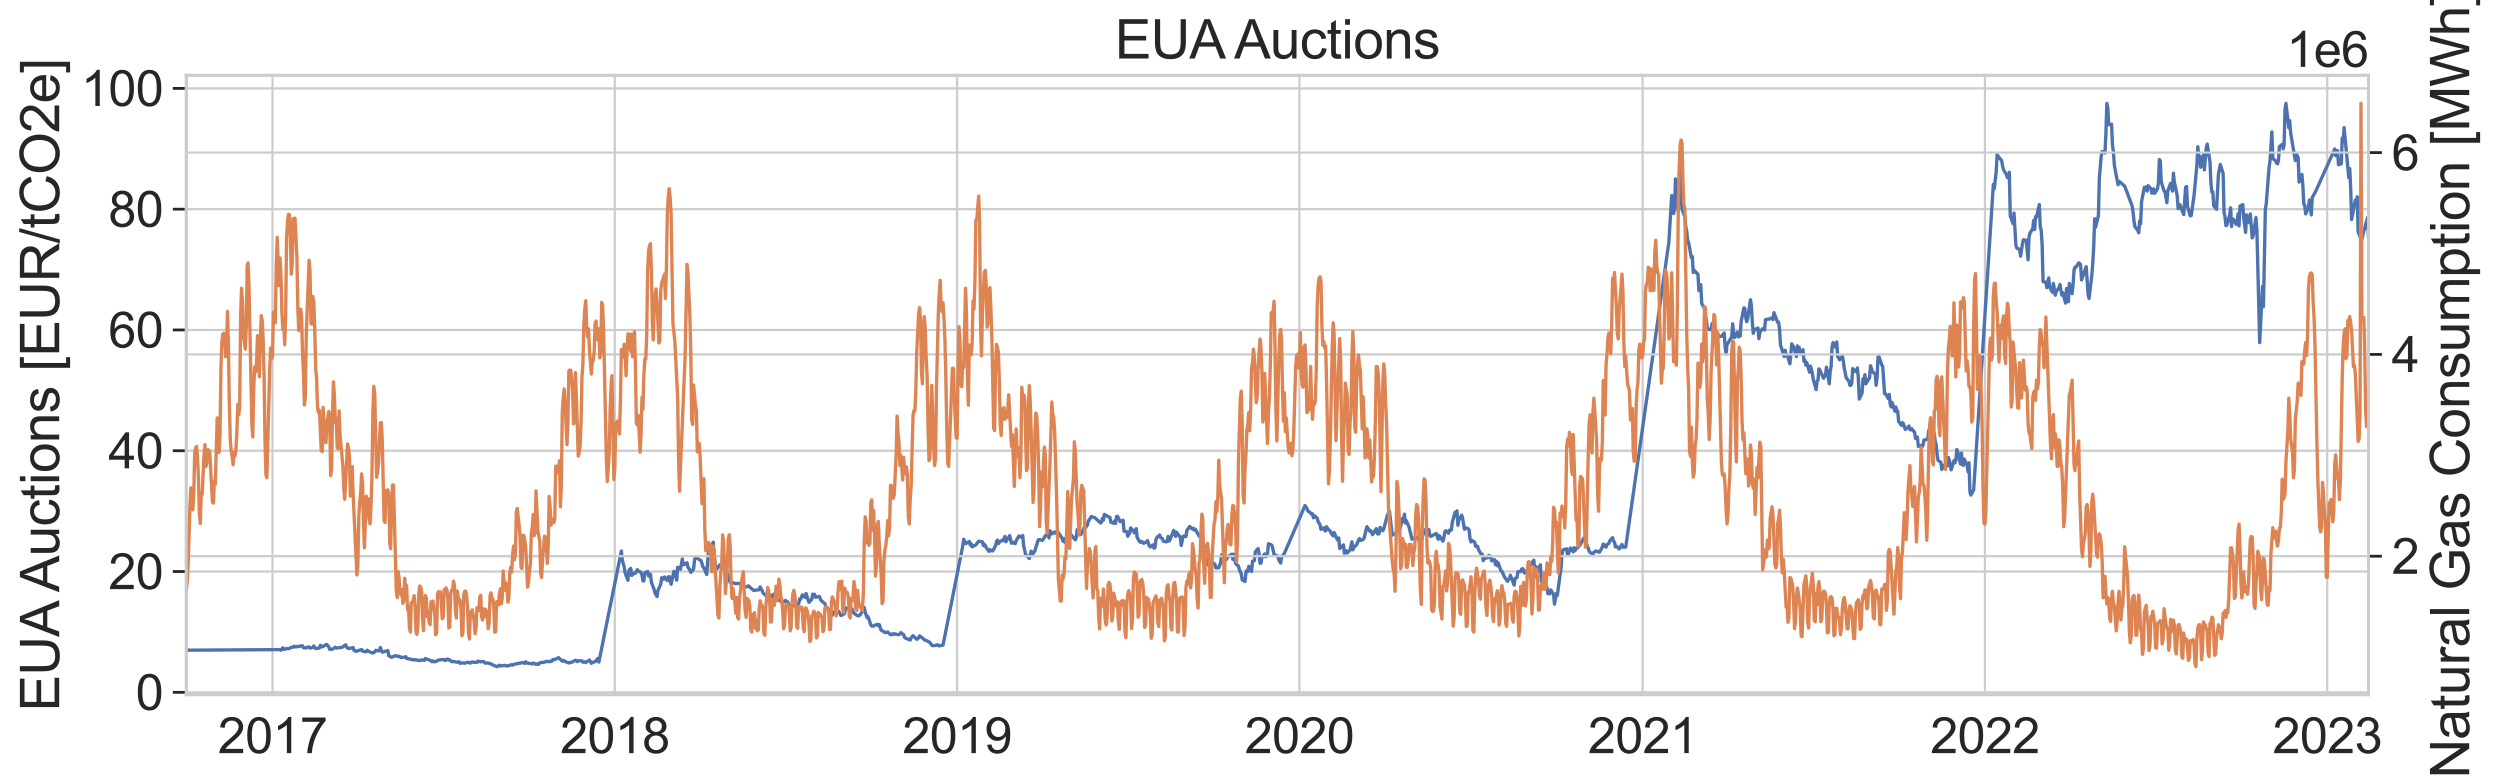 <?xml version="1.0" encoding="utf-8" standalone="no"?>
<!DOCTYPE svg PUBLIC "-//W3C//DTD SVG 1.1//EN"
  "http://www.w3.org/Graphics/SVG/1.1/DTD/svg11.dtd">
<svg xmlns:xlink="http://www.w3.org/1999/xlink" width="894.947pt" height="280.299pt" viewBox="0 0 894.947 280.299" xmlns="http://www.w3.org/2000/svg" version="1.1">
 <defs>
  <style type="text/css">*{stroke-linejoin: round; stroke-linecap: butt}</style>
 </defs>
 <g id="figure_1">
  <g id="patch_1">
   <path d="M 0 280.299 
L 894.947 280.299 
L 894.947 0 
L 0 0 
z
" style="fill: #ffffff"/>
  </g>
  <g id="axes_1">
   <g id="patch_2">
    <path d="M 66.667 248.703 
L 847.867 248.703 
L 847.867 26.943 
L 66.667 26.943 
z
" style="fill: #ffffff"/>
   </g>
   <g id="matplotlib.axis_1">
    <g id="xtick_1">
     <g id="line2d_1">
      <path d="M 66.667 248.703 
L 66.667 26.943 
" clip-path="url(#pc474a40284)" style="fill: none; stroke: #cccccc; stroke-width: 0.8; stroke-linecap: round"/>
     </g>
    </g>
    <g id="xtick_2">
     <g id="line2d_2">
      <path d="M 97.552 248.703 
L 97.552 26.943 
" clip-path="url(#pc474a40284)" style="fill: none; stroke: #cccccc; stroke-width: 0.8; stroke-linecap: round"/>
     </g>
     <g id="text_1">
      <!-- 2017 -->
      <g style="fill: #262626" transform="translate(77.978 269.601) scale(0.176 -0.176)">
       <defs>
        <path id="ArialMT-32" d="M 3222 541 
L 3222 0 
L 194 0 
Q 188 203 259 391 
Q 375 700 629 1000 
Q 884 1300 1366 1694 
Q 2113 2306 2375 2664 
Q 2638 3022 2638 3341 
Q 2638 3675 2398 3904 
Q 2159 4134 1775 4134 
Q 1369 4134 1125 3890 
Q 881 3647 878 3216 
L 300 3275 
Q 359 3922 746 4261 
Q 1134 4600 1788 4600 
Q 2447 4600 2831 4234 
Q 3216 3869 3216 3328 
Q 3216 3053 3103 2787 
Q 2991 2522 2730 2228 
Q 2469 1934 1863 1422 
Q 1356 997 1212 845 
Q 1069 694 975 541 
L 3222 541 
z
" transform="scale(0.016)"/>
        <path id="ArialMT-30" d="M 266 2259 
Q 266 3072 433 3567 
Q 600 4063 929 4331 
Q 1259 4600 1759 4600 
Q 2128 4600 2406 4451 
Q 2684 4303 2865 4023 
Q 3047 3744 3150 3342 
Q 3253 2941 3253 2259 
Q 3253 1453 3087 958 
Q 2922 463 2592 192 
Q 2263 -78 1759 -78 
Q 1097 -78 719 397 
Q 266 969 266 2259 
z
M 844 2259 
Q 844 1131 1108 757 
Q 1372 384 1759 384 
Q 2147 384 2411 759 
Q 2675 1134 2675 2259 
Q 2675 3391 2411 3762 
Q 2147 4134 1753 4134 
Q 1366 4134 1134 3806 
Q 844 3388 844 2259 
z
" transform="scale(0.016)"/>
        <path id="ArialMT-31" d="M 2384 0 
L 1822 0 
L 1822 3584 
Q 1619 3391 1289 3197 
Q 959 3003 697 2906 
L 697 3450 
Q 1169 3672 1522 3987 
Q 1875 4303 2022 4600 
L 2384 4600 
L 2384 0 
z
" transform="scale(0.016)"/>
        <path id="ArialMT-37" d="M 303 3981 
L 303 4522 
L 3269 4522 
L 3269 4084 
Q 2831 3619 2401 2847 
Q 1972 2075 1738 1259 
Q 1569 684 1522 0 
L 944 0 
Q 953 541 1156 1306 
Q 1359 2072 1739 2783 
Q 2119 3494 2547 3981 
L 303 3981 
z
" transform="scale(0.016)"/>
       </defs>
       <use xlink:href="#ArialMT-32"/>
       <use xlink:href="#ArialMT-30" x="55.615"/>
       <use xlink:href="#ArialMT-31" x="111.23"/>
       <use xlink:href="#ArialMT-37" x="166.846"/>
      </g>
     </g>
    </g>
    <g id="xtick_3">
     <g id="line2d_3">
      <path d="M 220.087 248.703 
L 220.087 26.943 
" clip-path="url(#pc474a40284)" style="fill: none; stroke: #cccccc; stroke-width: 0.8; stroke-linecap: round"/>
     </g>
     <g id="text_2">
      <!-- 2018 -->
      <g style="fill: #262626" transform="translate(200.512 269.601) scale(0.176 -0.176)">
       <defs>
        <path id="ArialMT-38" d="M 1131 2484 
Q 781 2613 612 2850 
Q 444 3088 444 3419 
Q 444 3919 803 4259 
Q 1163 4600 1759 4600 
Q 2359 4600 2725 4251 
Q 3091 3903 3091 3403 
Q 3091 3084 2923 2848 
Q 2756 2613 2416 2484 
Q 2838 2347 3058 2040 
Q 3278 1734 3278 1309 
Q 3278 722 2862 322 
Q 2447 -78 1769 -78 
Q 1091 -78 675 323 
Q 259 725 259 1325 
Q 259 1772 486 2073 
Q 713 2375 1131 2484 
z
M 1019 3438 
Q 1019 3113 1228 2906 
Q 1438 2700 1772 2700 
Q 2097 2700 2305 2904 
Q 2513 3109 2513 3406 
Q 2513 3716 2298 3927 
Q 2084 4138 1766 4138 
Q 1444 4138 1231 3931 
Q 1019 3725 1019 3438 
z
M 838 1322 
Q 838 1081 952 856 
Q 1066 631 1291 507 
Q 1516 384 1775 384 
Q 2178 384 2440 643 
Q 2703 903 2703 1303 
Q 2703 1709 2433 1975 
Q 2163 2241 1756 2241 
Q 1359 2241 1098 1978 
Q 838 1716 838 1322 
z
" transform="scale(0.016)"/>
       </defs>
       <use xlink:href="#ArialMT-32"/>
       <use xlink:href="#ArialMT-30" x="55.615"/>
       <use xlink:href="#ArialMT-31" x="111.23"/>
       <use xlink:href="#ArialMT-38" x="166.846"/>
      </g>
     </g>
    </g>
    <g id="xtick_4">
     <g id="line2d_4">
      <path d="M 342.621 248.703 
L 342.621 26.943 
" clip-path="url(#pc474a40284)" style="fill: none; stroke: #cccccc; stroke-width: 0.8; stroke-linecap: round"/>
     </g>
     <g id="text_3">
      <!-- 2019 -->
      <g style="fill: #262626" transform="translate(323.047 269.601) scale(0.176 -0.176)">
       <defs>
        <path id="ArialMT-39" d="M 350 1059 
L 891 1109 
Q 959 728 1153 556 
Q 1347 384 1650 384 
Q 1909 384 2104 503 
Q 2300 622 2425 820 
Q 2550 1019 2634 1356 
Q 2719 1694 2719 2044 
Q 2719 2081 2716 2156 
Q 2547 1888 2255 1720 
Q 1963 1553 1622 1553 
Q 1053 1553 659 1965 
Q 266 2378 266 3053 
Q 266 3750 677 4175 
Q 1088 4600 1706 4600 
Q 2153 4600 2523 4359 
Q 2894 4119 3086 3673 
Q 3278 3228 3278 2384 
Q 3278 1506 3087 986 
Q 2897 466 2520 194 
Q 2144 -78 1638 -78 
Q 1100 -78 759 220 
Q 419 519 350 1059 
z
M 2653 3081 
Q 2653 3566 2395 3850 
Q 2138 4134 1775 4134 
Q 1400 4134 1122 3828 
Q 844 3522 844 3034 
Q 844 2597 1108 2323 
Q 1372 2050 1759 2050 
Q 2150 2050 2401 2323 
Q 2653 2597 2653 3081 
z
" transform="scale(0.016)"/>
       </defs>
       <use xlink:href="#ArialMT-32"/>
       <use xlink:href="#ArialMT-30" x="55.615"/>
       <use xlink:href="#ArialMT-31" x="111.23"/>
       <use xlink:href="#ArialMT-39" x="166.846"/>
      </g>
     </g>
    </g>
    <g id="xtick_5">
     <g id="line2d_5">
      <path d="M 465.156 248.703 
L 465.156 26.943 
" clip-path="url(#pc474a40284)" style="fill: none; stroke: #cccccc; stroke-width: 0.8; stroke-linecap: round"/>
     </g>
     <g id="text_4">
      <!-- 2020 -->
      <g style="fill: #262626" transform="translate(445.581 269.601) scale(0.176 -0.176)">
       <use xlink:href="#ArialMT-32"/>
       <use xlink:href="#ArialMT-30" x="55.615"/>
       <use xlink:href="#ArialMT-32" x="111.23"/>
       <use xlink:href="#ArialMT-30" x="166.846"/>
      </g>
     </g>
    </g>
    <g id="xtick_6">
     <g id="line2d_6">
      <path d="M 588.026 248.703 
L 588.026 26.943 
" clip-path="url(#pc474a40284)" style="fill: none; stroke: #cccccc; stroke-width: 0.8; stroke-linecap: round"/>
     </g>
     <g id="text_5">
      <!-- 2021 -->
      <g style="fill: #262626" transform="translate(568.452 269.601) scale(0.176 -0.176)">
       <use xlink:href="#ArialMT-32"/>
       <use xlink:href="#ArialMT-30" x="55.615"/>
       <use xlink:href="#ArialMT-32" x="111.23"/>
       <use xlink:href="#ArialMT-31" x="166.846"/>
      </g>
     </g>
    </g>
    <g id="xtick_7">
     <g id="line2d_7">
      <path d="M 710.561 248.703 
L 710.561 26.943 
" clip-path="url(#pc474a40284)" style="fill: none; stroke: #cccccc; stroke-width: 0.8; stroke-linecap: round"/>
     </g>
     <g id="text_6">
      <!-- 2022 -->
      <g style="fill: #262626" transform="translate(690.986 269.601) scale(0.176 -0.176)">
       <use xlink:href="#ArialMT-32"/>
       <use xlink:href="#ArialMT-30" x="55.615"/>
       <use xlink:href="#ArialMT-32" x="111.23"/>
       <use xlink:href="#ArialMT-32" x="166.846"/>
      </g>
     </g>
    </g>
    <g id="xtick_8">
     <g id="line2d_8">
      <path d="M 833.095 248.703 
L 833.095 26.943 
" clip-path="url(#pc474a40284)" style="fill: none; stroke: #cccccc; stroke-width: 0.8; stroke-linecap: round"/>
     </g>
     <g id="text_7">
      <!-- 2023 -->
      <g style="fill: #262626" transform="translate(813.521 269.601) scale(0.176 -0.176)">
       <defs>
        <path id="ArialMT-33" d="M 269 1209 
L 831 1284 
Q 928 806 1161 595 
Q 1394 384 1728 384 
Q 2125 384 2398 659 
Q 2672 934 2672 1341 
Q 2672 1728 2419 1979 
Q 2166 2231 1775 2231 
Q 1616 2231 1378 2169 
L 1441 2663 
Q 1497 2656 1531 2656 
Q 1891 2656 2178 2843 
Q 2466 3031 2466 3422 
Q 2466 3731 2256 3934 
Q 2047 4138 1716 4138 
Q 1388 4138 1169 3931 
Q 950 3725 888 3313 
L 325 3413 
Q 428 3978 793 4289 
Q 1159 4600 1703 4600 
Q 2078 4600 2393 4439 
Q 2709 4278 2876 4000 
Q 3044 3722 3044 3409 
Q 3044 3113 2884 2869 
Q 2725 2625 2413 2481 
Q 2819 2388 3044 2092 
Q 3269 1797 3269 1353 
Q 3269 753 2831 336 
Q 2394 -81 1725 -81 
Q 1122 -81 723 278 
Q 325 638 269 1209 
z
" transform="scale(0.016)"/>
       </defs>
       <use xlink:href="#ArialMT-32"/>
       <use xlink:href="#ArialMT-30" x="55.615"/>
       <use xlink:href="#ArialMT-32" x="111.23"/>
       <use xlink:href="#ArialMT-33" x="166.846"/>
      </g>
     </g>
    </g>
    <g id="xtick_9">
     <g id="line2d_9">
      <path d="M 847.867 248.703 
L 847.867 26.943 
" clip-path="url(#pc474a40284)" style="fill: none; stroke: #cccccc; stroke-width: 0.8; stroke-linecap: round"/>
     </g>
    </g>
    <g id="xtick_10"/>
    <g id="xtick_11"/>
    <g id="xtick_12"/>
    <g id="xtick_13"/>
    <g id="xtick_14"/>
    <g id="xtick_15"/>
    <g id="xtick_16"/>
    <g id="xtick_17"/>
    <g id="xtick_18"/>
    <g id="xtick_19"/>
    <g id="xtick_20"/>
    <g id="xtick_21"/>
    <g id="xtick_22"/>
    <g id="xtick_23"/>
    <g id="xtick_24"/>
    <g id="xtick_25"/>
    <g id="xtick_26"/>
    <g id="xtick_27"/>
   </g>
   <g id="matplotlib.axis_2">
    <g id="ytick_1">
     <g id="line2d_10">
      <path d="M 66.667 247.833 
L 847.867 247.833 
" clip-path="url(#pc474a40284)" style="fill: none; stroke: #cccccc; stroke-width: 0.8; stroke-linecap: round"/>
     </g>
     <g id="line2d_11">
      <defs>
       <path id="m60d4cc495d" d="M 0 0 
L -4.8 0 
" style="stroke: #262626"/>
      </defs>
      <g>
       <use xlink:href="#m60d4cc495d" x="66.667" y="247.833" style="fill: #262626; stroke: #262626"/>
      </g>
     </g>
     <g id="text_8">
      <!-- 0 -->
      <g style="fill: #262626" transform="translate(48.58 254.132) scale(0.176 -0.176)">
       <use xlink:href="#ArialMT-30"/>
      </g>
     </g>
    </g>
    <g id="ytick_2">
     <g id="line2d_12">
      <path d="M 66.667 204.594 
L 847.867 204.594 
" clip-path="url(#pc474a40284)" style="fill: none; stroke: #cccccc; stroke-width: 0.8; stroke-linecap: round"/>
     </g>
     <g id="line2d_13">
      <g>
       <use xlink:href="#m60d4cc495d" x="66.667" y="204.594" style="fill: #262626; stroke: #262626"/>
      </g>
     </g>
     <g id="text_9">
      <!-- 20 -->
      <g style="fill: #262626" transform="translate(38.792 210.893) scale(0.176 -0.176)">
       <use xlink:href="#ArialMT-32"/>
       <use xlink:href="#ArialMT-30" x="55.615"/>
      </g>
     </g>
    </g>
    <g id="ytick_3">
     <g id="line2d_14">
      <path d="M 66.667 161.356 
L 847.867 161.356 
" clip-path="url(#pc474a40284)" style="fill: none; stroke: #cccccc; stroke-width: 0.8; stroke-linecap: round"/>
     </g>
     <g id="line2d_15">
      <g>
       <use xlink:href="#m60d4cc495d" x="66.667" y="161.356" style="fill: #262626; stroke: #262626"/>
      </g>
     </g>
     <g id="text_10">
      <!-- 40 -->
      <g style="fill: #262626" transform="translate(38.792 167.654) scale(0.176 -0.176)">
       <defs>
        <path id="ArialMT-34" d="M 2069 0 
L 2069 1097 
L 81 1097 
L 81 1613 
L 2172 4581 
L 2631 4581 
L 2631 1613 
L 3250 1613 
L 3250 1097 
L 2631 1097 
L 2631 0 
L 2069 0 
z
M 2069 1613 
L 2069 3678 
L 634 1613 
L 2069 1613 
z
" transform="scale(0.016)"/>
       </defs>
       <use xlink:href="#ArialMT-34"/>
       <use xlink:href="#ArialMT-30" x="55.615"/>
      </g>
     </g>
    </g>
    <g id="ytick_4">
     <g id="line2d_16">
      <path d="M 66.667 118.117 
L 847.867 118.117 
" clip-path="url(#pc474a40284)" style="fill: none; stroke: #cccccc; stroke-width: 0.8; stroke-linecap: round"/>
     </g>
     <g id="line2d_17">
      <g>
       <use xlink:href="#m60d4cc495d" x="66.667" y="118.117" style="fill: #262626; stroke: #262626"/>
      </g>
     </g>
     <g id="text_11">
      <!-- 60 -->
      <g style="fill: #262626" transform="translate(38.792 124.416) scale(0.176 -0.176)">
       <defs>
        <path id="ArialMT-36" d="M 3184 3459 
L 2625 3416 
Q 2550 3747 2413 3897 
Q 2184 4138 1850 4138 
Q 1581 4138 1378 3988 
Q 1113 3794 959 3422 
Q 806 3050 800 2363 
Q 1003 2672 1297 2822 
Q 1591 2972 1913 2972 
Q 2475 2972 2870 2558 
Q 3266 2144 3266 1488 
Q 3266 1056 3080 686 
Q 2894 316 2569 119 
Q 2244 -78 1831 -78 
Q 1128 -78 684 439 
Q 241 956 241 2144 
Q 241 3472 731 4075 
Q 1159 4600 1884 4600 
Q 2425 4600 2770 4297 
Q 3116 3994 3184 3459 
z
M 888 1484 
Q 888 1194 1011 928 
Q 1134 663 1356 523 
Q 1578 384 1822 384 
Q 2178 384 2434 671 
Q 2691 959 2691 1453 
Q 2691 1928 2437 2201 
Q 2184 2475 1800 2475 
Q 1419 2475 1153 2201 
Q 888 1928 888 1484 
z
" transform="scale(0.016)"/>
       </defs>
       <use xlink:href="#ArialMT-36"/>
       <use xlink:href="#ArialMT-30" x="55.615"/>
      </g>
     </g>
    </g>
    <g id="ytick_5">
     <g id="line2d_18">
      <path d="M 66.667 74.878 
L 847.867 74.878 
" clip-path="url(#pc474a40284)" style="fill: none; stroke: #cccccc; stroke-width: 0.8; stroke-linecap: round"/>
     </g>
     <g id="line2d_19">
      <g>
       <use xlink:href="#m60d4cc495d" x="66.667" y="74.878" style="fill: #262626; stroke: #262626"/>
      </g>
     </g>
     <g id="text_12">
      <!-- 80 -->
      <g style="fill: #262626" transform="translate(38.792 81.177) scale(0.176 -0.176)">
       <use xlink:href="#ArialMT-38"/>
       <use xlink:href="#ArialMT-30" x="55.615"/>
      </g>
     </g>
    </g>
    <g id="ytick_6">
     <g id="line2d_20">
      <path d="M 66.667 31.64 
L 847.867 31.64 
" clip-path="url(#pc474a40284)" style="fill: none; stroke: #cccccc; stroke-width: 0.8; stroke-linecap: round"/>
     </g>
     <g id="line2d_21">
      <g>
       <use xlink:href="#m60d4cc495d" x="66.667" y="31.64" style="fill: #262626; stroke: #262626"/>
      </g>
     </g>
     <g id="text_13">
      <!-- 100 -->
      <g style="fill: #262626" transform="translate(29.005 37.939) scale(0.176 -0.176)">
       <use xlink:href="#ArialMT-31"/>
       <use xlink:href="#ArialMT-30" x="55.615"/>
       <use xlink:href="#ArialMT-30" x="111.23"/>
      </g>
     </g>
    </g>
    <g id="text_14">
     <!-- EUA Auctions [EUR/tCO2e] -->
     <g style="fill: #262626" transform="translate(21.189 254.674) rotate(-90) scale(0.192 -0.192)">
      <defs>
       <path id="ArialMT-45" d="M 506 0 
L 506 4581 
L 3819 4581 
L 3819 4041 
L 1113 4041 
L 1113 2638 
L 3647 2638 
L 3647 2100 
L 1113 2100 
L 1113 541 
L 3925 541 
L 3925 0 
L 506 0 
z
" transform="scale(0.016)"/>
       <path id="ArialMT-55" d="M 3500 4581 
L 4106 4581 
L 4106 1934 
Q 4106 1244 3950 837 
Q 3794 431 3386 176 
Q 2978 -78 2316 -78 
Q 1672 -78 1262 144 
Q 853 366 678 786 
Q 503 1206 503 1934 
L 503 4581 
L 1109 4581 
L 1109 1938 
Q 1109 1341 1220 1058 
Q 1331 775 1601 622 
Q 1872 469 2263 469 
Q 2931 469 3215 772 
Q 3500 1075 3500 1938 
L 3500 4581 
z
" transform="scale(0.016)"/>
       <path id="ArialMT-41" d="M -9 0 
L 1750 4581 
L 2403 4581 
L 4278 0 
L 3588 0 
L 3053 1388 
L 1138 1388 
L 634 0 
L -9 0 
z
M 1313 1881 
L 2866 1881 
L 2388 3150 
Q 2169 3728 2063 4100 
Q 1975 3659 1816 3225 
L 1313 1881 
z
" transform="scale(0.016)"/>
       <path id="ArialMT-20" transform="scale(0.016)"/>
       <path id="ArialMT-75" d="M 2597 0 
L 2597 488 
Q 2209 -75 1544 -75 
Q 1250 -75 995 37 
Q 741 150 617 320 
Q 494 491 444 738 
Q 409 903 409 1263 
L 409 3319 
L 972 3319 
L 972 1478 
Q 972 1038 1006 884 
Q 1059 663 1231 536 
Q 1403 409 1656 409 
Q 1909 409 2131 539 
Q 2353 669 2445 892 
Q 2538 1116 2538 1541 
L 2538 3319 
L 3100 3319 
L 3100 0 
L 2597 0 
z
" transform="scale(0.016)"/>
       <path id="ArialMT-63" d="M 2588 1216 
L 3141 1144 
Q 3050 572 2676 248 
Q 2303 -75 1759 -75 
Q 1078 -75 664 370 
Q 250 816 250 1647 
Q 250 2184 428 2587 
Q 606 2991 970 3192 
Q 1334 3394 1763 3394 
Q 2303 3394 2647 3120 
Q 2991 2847 3088 2344 
L 2541 2259 
Q 2463 2594 2264 2762 
Q 2066 2931 1784 2931 
Q 1359 2931 1093 2626 
Q 828 2322 828 1663 
Q 828 994 1084 691 
Q 1341 388 1753 388 
Q 2084 388 2306 591 
Q 2528 794 2588 1216 
z
" transform="scale(0.016)"/>
       <path id="ArialMT-74" d="M 1650 503 
L 1731 6 
Q 1494 -44 1306 -44 
Q 1000 -44 831 53 
Q 663 150 594 308 
Q 525 466 525 972 
L 525 2881 
L 113 2881 
L 113 3319 
L 525 3319 
L 525 4141 
L 1084 4478 
L 1084 3319 
L 1650 3319 
L 1650 2881 
L 1084 2881 
L 1084 941 
Q 1084 700 1114 631 
Q 1144 563 1211 522 
Q 1278 481 1403 481 
Q 1497 481 1650 503 
z
" transform="scale(0.016)"/>
       <path id="ArialMT-69" d="M 425 3934 
L 425 4581 
L 988 4581 
L 988 3934 
L 425 3934 
z
M 425 0 
L 425 3319 
L 988 3319 
L 988 0 
L 425 0 
z
" transform="scale(0.016)"/>
       <path id="ArialMT-6f" d="M 213 1659 
Q 213 2581 725 3025 
Q 1153 3394 1769 3394 
Q 2453 3394 2887 2945 
Q 3322 2497 3322 1706 
Q 3322 1066 3130 698 
Q 2938 331 2570 128 
Q 2203 -75 1769 -75 
Q 1072 -75 642 372 
Q 213 819 213 1659 
z
M 791 1659 
Q 791 1022 1069 705 
Q 1347 388 1769 388 
Q 2188 388 2466 706 
Q 2744 1025 2744 1678 
Q 2744 2294 2464 2611 
Q 2184 2928 1769 2928 
Q 1347 2928 1069 2612 
Q 791 2297 791 1659 
z
" transform="scale(0.016)"/>
       <path id="ArialMT-6e" d="M 422 0 
L 422 3319 
L 928 3319 
L 928 2847 
Q 1294 3394 1984 3394 
Q 2284 3394 2536 3286 
Q 2788 3178 2913 3003 
Q 3038 2828 3088 2588 
Q 3119 2431 3119 2041 
L 3119 0 
L 2556 0 
L 2556 2019 
Q 2556 2363 2490 2533 
Q 2425 2703 2258 2804 
Q 2091 2906 1866 2906 
Q 1506 2906 1245 2678 
Q 984 2450 984 1813 
L 984 0 
L 422 0 
z
" transform="scale(0.016)"/>
       <path id="ArialMT-73" d="M 197 991 
L 753 1078 
Q 800 744 1014 566 
Q 1228 388 1613 388 
Q 2000 388 2187 545 
Q 2375 703 2375 916 
Q 2375 1106 2209 1216 
Q 2094 1291 1634 1406 
Q 1016 1563 777 1677 
Q 538 1791 414 1992 
Q 291 2194 291 2438 
Q 291 2659 392 2848 
Q 494 3038 669 3163 
Q 800 3259 1026 3326 
Q 1253 3394 1513 3394 
Q 1903 3394 2198 3281 
Q 2494 3169 2634 2976 
Q 2775 2784 2828 2463 
L 2278 2388 
Q 2241 2644 2061 2787 
Q 1881 2931 1553 2931 
Q 1166 2931 1000 2803 
Q 834 2675 834 2503 
Q 834 2394 903 2306 
Q 972 2216 1119 2156 
Q 1203 2125 1616 2013 
Q 2213 1853 2448 1751 
Q 2684 1650 2818 1456 
Q 2953 1263 2953 975 
Q 2953 694 2789 445 
Q 2625 197 2315 61 
Q 2006 -75 1616 -75 
Q 969 -75 630 194 
Q 291 463 197 991 
z
" transform="scale(0.016)"/>
       <path id="ArialMT-5b" d="M 434 -1272 
L 434 4581 
L 1675 4581 
L 1675 4116 
L 997 4116 
L 997 -806 
L 1675 -806 
L 1675 -1272 
L 434 -1272 
z
" transform="scale(0.016)"/>
       <path id="ArialMT-52" d="M 503 0 
L 503 4581 
L 2534 4581 
Q 3147 4581 3465 4457 
Q 3784 4334 3975 4021 
Q 4166 3709 4166 3331 
Q 4166 2844 3850 2509 
Q 3534 2175 2875 2084 
Q 3116 1969 3241 1856 
Q 3506 1613 3744 1247 
L 4541 0 
L 3778 0 
L 3172 953 
Q 2906 1366 2734 1584 
Q 2563 1803 2427 1890 
Q 2291 1978 2150 2013 
Q 2047 2034 1813 2034 
L 1109 2034 
L 1109 0 
L 503 0 
z
M 1109 2559 
L 2413 2559 
Q 2828 2559 3062 2645 
Q 3297 2731 3419 2920 
Q 3541 3109 3541 3331 
Q 3541 3656 3305 3865 
Q 3069 4075 2559 4075 
L 1109 4075 
L 1109 2559 
z
" transform="scale(0.016)"/>
       <path id="ArialMT-2f" d="M 0 -78 
L 1328 4659 
L 1778 4659 
L 453 -78 
L 0 -78 
z
" transform="scale(0.016)"/>
       <path id="ArialMT-43" d="M 3763 1606 
L 4369 1453 
Q 4178 706 3683 314 
Q 3188 -78 2472 -78 
Q 1731 -78 1267 223 
Q 803 525 561 1097 
Q 319 1669 319 2325 
Q 319 3041 592 3573 
Q 866 4106 1370 4382 
Q 1875 4659 2481 4659 
Q 3169 4659 3637 4309 
Q 4106 3959 4291 3325 
L 3694 3184 
Q 3534 3684 3231 3912 
Q 2928 4141 2469 4141 
Q 1941 4141 1586 3887 
Q 1231 3634 1087 3207 
Q 944 2781 944 2328 
Q 944 1744 1114 1308 
Q 1284 872 1643 656 
Q 2003 441 2422 441 
Q 2931 441 3284 734 
Q 3638 1028 3763 1606 
z
" transform="scale(0.016)"/>
       <path id="ArialMT-4f" d="M 309 2231 
Q 309 3372 921 4017 
Q 1534 4663 2503 4663 
Q 3138 4663 3647 4359 
Q 4156 4056 4423 3514 
Q 4691 2972 4691 2284 
Q 4691 1588 4409 1038 
Q 4128 488 3612 205 
Q 3097 -78 2500 -78 
Q 1853 -78 1343 234 
Q 834 547 571 1087 
Q 309 1628 309 2231 
z
M 934 2222 
Q 934 1394 1379 917 
Q 1825 441 2497 441 
Q 3181 441 3623 922 
Q 4066 1403 4066 2288 
Q 4066 2847 3877 3264 
Q 3688 3681 3323 3911 
Q 2959 4141 2506 4141 
Q 1863 4141 1398 3698 
Q 934 3256 934 2222 
z
" transform="scale(0.016)"/>
       <path id="ArialMT-65" d="M 2694 1069 
L 3275 997 
Q 3138 488 2766 206 
Q 2394 -75 1816 -75 
Q 1088 -75 661 373 
Q 234 822 234 1631 
Q 234 2469 665 2931 
Q 1097 3394 1784 3394 
Q 2450 3394 2872 2941 
Q 3294 2488 3294 1666 
Q 3294 1616 3291 1516 
L 816 1516 
Q 847 969 1125 678 
Q 1403 388 1819 388 
Q 2128 388 2347 550 
Q 2566 713 2694 1069 
z
M 847 1978 
L 2700 1978 
Q 2663 2397 2488 2606 
Q 2219 2931 1791 2931 
Q 1403 2931 1139 2672 
Q 875 2413 847 1978 
z
" transform="scale(0.016)"/>
       <path id="ArialMT-5d" d="M 1363 -1272 
L 122 -1272 
L 122 -806 
L 800 -806 
L 800 4116 
L 122 4116 
L 122 4581 
L 1363 4581 
L 1363 -1272 
z
" transform="scale(0.016)"/>
      </defs>
      <use xlink:href="#ArialMT-45"/>
      <use xlink:href="#ArialMT-55" x="66.699"/>
      <use xlink:href="#ArialMT-41" x="138.916"/>
      <use xlink:href="#ArialMT-20" x="200.115"/>
      <use xlink:href="#ArialMT-41" x="222.398"/>
      <use xlink:href="#ArialMT-75" x="289.098"/>
      <use xlink:href="#ArialMT-63" x="344.713"/>
      <use xlink:href="#ArialMT-74" x="394.713"/>
      <use xlink:href="#ArialMT-69" x="422.496"/>
      <use xlink:href="#ArialMT-6f" x="444.713"/>
      <use xlink:href="#ArialMT-6e" x="500.328"/>
      <use xlink:href="#ArialMT-73" x="555.943"/>
      <use xlink:href="#ArialMT-20" x="605.943"/>
      <use xlink:href="#ArialMT-5b" x="633.727"/>
      <use xlink:href="#ArialMT-45" x="661.51"/>
      <use xlink:href="#ArialMT-55" x="728.209"/>
      <use xlink:href="#ArialMT-52" x="800.426"/>
      <use xlink:href="#ArialMT-2f" x="872.643"/>
      <use xlink:href="#ArialMT-74" x="900.426"/>
      <use xlink:href="#ArialMT-43" x="928.209"/>
      <use xlink:href="#ArialMT-4f" x="1000.426"/>
      <use xlink:href="#ArialMT-32" x="1078.209"/>
      <use xlink:href="#ArialMT-65" x="1133.824"/>
      <use xlink:href="#ArialMT-5d" x="1189.439"/>
     </g>
    </g>
   </g>
   <g id="line2d_22">
    <path d="M 66.667 232.754 
L 100.238 232.548 
L 100.574 232.786 
L 101.245 231.899 
L 101.581 232.483 
L 102.588 232.18 
L 103.595 232.18 
L 103.931 231.878 
L 104.938 231.64 
L 105.274 231.337 
L 105.945 231.618 
L 106.281 231.402 
L 107.288 231.424 
L 107.624 231.208 
L 108.295 231.186 
L 108.631 231.899 
L 109.638 231.921 
L 109.973 231.705 
L 110.645 231.597 
L 110.981 232.007 
L 111.988 231.77 
L 112.323 231.229 
L 112.995 232.137 
L 113.666 232.072 
L 114.338 231.943 
L 114.673 230.991 
L 115.345 231.597 
L 116.688 230.775 
L 117.023 230.732 
L 117.695 231.575 
L 118.031 232.461 
L 119.038 232.375 
L 120.045 231.705 
L 120.381 231.964 
L 122.395 231.77 
L 123.402 231.056 
L 123.738 230.84 
L 124.073 231.726 
L 124.745 232.159 
L 125.752 231.95 
L 126.423 231.835 
L 126.759 232.916 
L 127.095 232.872 
L 127.43 233.197 
L 129.445 232.505 
L 129.78 233.067 
L 130.788 233.326 
L 131.123 233.24 
L 131.459 232.764 
L 131.795 233.132 
L 133.473 233.78 
L 134.145 233.391 
L 134.48 232.807 
L 135.488 233.024 
L 135.823 232.786 
L 136.159 231.791 
L 136.495 232.807 
L 136.83 233.456 
L 138.845 232.916 
L 139.18 234.775 
L 140.188 235.294 
L 141.53 234.71 
L 142.537 235.013 
L 142.873 234.904 
L 143.545 235.402 
L 143.88 235.272 
L 144.887 235.294 
L 145.223 235.077 
L 145.559 235.683 
L 148.245 236.266 
L 148.58 236.158 
L 150.259 236.504 
L 150.93 236.202 
L 151.937 236.396 
L 152.273 235.726 
L 154.287 236.526 
L 154.623 236.893 
L 154.959 236.591 
L 155.63 236.937 
L 156.637 236.526 
L 156.973 236.266 
L 158.652 236.115 
L 158.987 236.158 
L 159.323 236.439 
L 159.659 236.029 
L 159.994 236.223 
L 160.33 235.942 
L 161.337 236.504 
L 161.673 236.872 
L 162.344 236.807 
L 163.687 237.066 
L 164.359 236.915 
L 164.694 237.456 
L 165.366 237.347 
L 166.037 237.304 
L 166.373 237.434 
L 167.38 237.045 
L 168.387 237.369 
L 168.723 237.045 
L 169.059 236.958 
L 169.73 237.11 
L 170.737 237.088 
L 171.073 236.677 
L 172.08 236.915 
L 173.087 236.807 
L 173.759 237.434 
L 174.094 237.283 
L 175.101 237.448 
L 175.437 237.52 
L 177.116 238.38 
L 178.123 238.623 
L 178.794 238.126 
L 179.13 238.385 
L 180.809 238.183 
L 181.48 238.428 
L 183.159 237.953 
L 183.494 238.126 
L 183.83 237.845 
L 187.187 237.175 
L 187.858 237.445 
L 188.194 236.893 
L 188.53 237.326 
L 190.544 237.672 
L 190.88 237.347 
L 191.887 237.823 
L 192.223 237.65 
L 192.558 237.823 
L 192.894 237.737 
L 193.23 237.283 
L 194.237 237.066 
L 194.573 237.175 
L 195.58 236.742 
L 196.587 236.872 
L 196.923 236.677 
L 197.258 236.818 
L 197.594 236.677 
L 197.93 236.094 
L 198.937 236.007 
L 199.944 235.423 
L 201.287 236.699 
L 201.623 236.418 
L 201.958 236.504 
L 202.294 236.829 
L 202.966 237.059 
L 203.637 237.347 
L 203.973 237.11 
L 204.644 237.131 
L 205.315 236.706 
L 205.987 236.375 
L 206.323 236.483 
L 206.658 236.85 
L 206.994 236.548 
L 207.665 236.533 
L 208.337 236.591 
L 208.673 237.045 
L 209.344 236.915 
L 209.68 237.175 
L 211.023 236.288 
L 211.694 237.456 
L 212.03 237.11 
L 213.037 236.893 
L 213.708 236.05 
L 214.044 235.726 
L 214.38 237.023 
L 222.437 197.244 
L 222.772 200.53 
L 223.444 202.93 
L 223.78 205.091 
L 224.787 207.729 
L 225.122 204.14 
L 225.794 203.47 
L 226.13 205.999 
L 227.137 205.091 
L 227.472 205.221 
L 228.144 203.946 
L 228.48 204.378 
L 229.487 204.94 
L 229.822 205.891 
L 230.158 207.988 
L 230.494 207.924 
L 230.83 205.113 
L 231.837 204.573 
L 232.172 206.216 
L 232.844 205.545 
L 233.18 208.378 
L 234.187 211.102 
L 234.522 212.377 
L 235.194 213.566 
L 235.529 211.361 
L 236.537 209.113 
L 236.872 206.799 
L 237.544 207.361 
L 237.879 206.54 
L 238.887 207.837 
L 239.222 206.54 
L 239.558 206.389 
L 240.229 209.134 
L 241.237 204.529 
L 241.572 204.702 
L 242.244 207.686 
L 242.579 203.081 
L 243.587 203.773 
L 244.258 200.076 
L 244.594 202.13 
L 244.929 202.108 
L 245.937 201.459 
L 246.272 203.081 
L 246.944 203.946 
L 247.279 204.875 
L 248.287 203.729 
L 248.622 200.487 
L 248.958 199.427 
L 250.972 200.703 
L 251.644 202.973 
L 251.979 203.297 
L 252.986 205.654 
L 253.658 196.919 
L 253.994 196.487 
L 254.329 195.622 
L 255.336 194.109 
L 255.672 199.168 
L 256.344 203.513 
L 256.679 203.621 
L 257.686 202.194 
L 258.022 202.238 
L 258.358 202.648 
L 258.694 201.784 
L 259.029 203.405 
L 260.036 204.486 
L 261.379 208.486 
L 262.722 208.702 
L 263.058 208.918 
L 264.736 208.853 
L 265.744 209.523 
L 266.079 210.064 
L 267.422 210.064 
L 267.758 209.74 
L 268.093 209.826 
L 268.765 210.534 
L 269.772 211.361 
L 271.786 211.102 
L 272.122 210.107 
L 272.793 211.296 
L 273.129 212.247 
L 274.136 213.22 
L 274.472 212.874 
L 275.143 213.523 
L 275.479 212.939 
L 276.486 213.674 
L 276.822 212.766 
L 277.158 213.242 
L 277.493 214.215 
L 277.829 214.539 
L 278.836 214.647 
L 279.172 215.08 
L 280.179 215.728 
L 281.186 214.928 
L 281.522 215.707 
L 281.858 215.339 
L 282.193 215.879 
L 282.529 217.133 
L 283.536 217.112 
L 283.872 216.636 
L 284.543 216.809 
L 284.879 216.442 
L 285.886 216.225 
L 286.222 214.453 
L 286.558 214.561 
L 287.229 212.939 
L 288.236 213.891 
L 288.572 212.485 
L 289.579 215.62 
L 290.586 214.539 
L 290.922 212.701 
L 291.258 213.48 
L 291.593 212.745 
L 291.929 213.804 
L 293.272 213.501 
L 293.943 214.971 
L 294.95 215.8 
L 295.286 216.052 
L 295.622 217.133 
L 296.293 217.739 
L 296.629 218.625 
L 297.636 220.203 
L 297.972 220.225 
L 298.643 218.971 
L 298.979 219.122 
L 300.322 218.885 
L 300.993 220.311 
L 301.329 220.268 
L 302.336 219.62 
L 302.672 217.587 
L 303.679 217.955 
L 305.022 217.998 
L 305.357 218.971 
L 305.693 219.512 
L 306.365 220.016 
L 307.036 220.42 
L 307.372 220.484 
L 308.043 219.944 
L 309.386 217.458 
L 309.722 219.166 
L 310.393 221.09 
L 310.729 220.722 
L 311.736 223.684 
L 312.072 224.138 
L 312.743 224.116 
L 313.079 223.857 
L 314.086 223.511 
L 314.422 223.987 
L 314.757 223.598 
L 315.429 225.608 
L 316.436 226.105 
L 316.772 226.451 
L 317.443 226.386 
L 317.779 226.235 
L 318.786 227.208 
L 319.122 227.165 
L 319.457 226.905 
L 319.793 227.165 
L 320.129 226.862 
L 321.472 227.23 
L 322.143 226.992 
L 322.479 226.473 
L 323.486 227.23 
L 323.822 228.202 
L 324.157 228.44 
L 324.829 228.721 
L 325.836 229.111 
L 326.172 228.289 
L 326.843 227.576 
L 328.186 228.851 
L 328.521 228.678 
L 328.857 228.289 
L 329.193 227.64 
L 330.536 228.635 
L 330.871 229.024 
L 331.879 229.424 
L 332.886 229.975 
L 333.557 231.035 
L 333.893 231.143 
L 335.236 230.991 
L 335.571 230.775 
L 336.243 231.229 
L 337.586 230.905 
L 344.636 195.492 
L 344.971 193.071 
L 345.643 194.606 
L 346.986 193.828 
L 347.321 195.082 
L 347.657 194.649 
L 347.993 195.73 
L 349.336 195.06 
L 350.343 193.72 
L 351.686 193.979 
L 352.021 195.32 
L 352.357 194.822 
L 352.693 195.255 
L 353.028 196.033 
L 354.036 197.373 
L 354.371 196.768 
L 355.043 197.222 
L 355.378 197.222 
L 356.386 195.341 
L 356.721 193.893 
L 357.057 193.331 
L 357.393 194.606 
L 357.728 194.087 
L 358.736 193.395 
L 359.071 193.568 
L 359.743 192.055 
L 360.078 193.936 
L 361.421 191.731 
L 362.093 194.476 
L 362.428 194.087 
L 363.435 194.628 
L 363.771 193.59 
L 364.778 191.839 
L 365.785 192.401 
L 366.121 191.709 
L 366.457 195.622 
L 366.793 196.768 
L 367.128 198.476 
L 368.471 199.924 
L 369.143 197.309 
L 369.478 198.606 
L 370.485 197.222 
L 370.821 195.882 
L 371.157 195.082 
L 371.493 193.72 
L 371.828 193.136 
L 373.171 193.417 
L 373.843 192.509 
L 374.178 191.774 
L 375.185 191.255 
L 375.521 192.574 
L 375.857 190.001 
L 376.192 190.369 
L 376.528 191.147 
L 377.535 190.434 
L 377.871 190.888 
L 378.542 190.153 
L 380.221 192.704 
L 380.557 193.763 
L 380.892 192.79 
L 381.228 194.174 
L 382.235 192.92 
L 382.571 189.893 
L 383.242 191.774 
L 383.578 191.623 
L 384.921 193.244 
L 385.257 192.585 
L 385.592 189.59 
L 385.928 191.082 
L 386.935 191.363 
L 387.607 189.936 
L 387.942 189.136 
L 388.278 189.245 
L 389.285 187.947 
L 389.621 186.499 
L 390.292 185.526 
L 390.628 184.921 
L 391.971 185.353 
L 393.985 187.212 
L 394.321 186.91 
L 394.657 185.569 
L 394.992 186.196 
L 395.328 184.142 
L 397.007 185.126 
L 397.342 185.223 
L 397.678 186.974 
L 398.685 187.32 
L 399.021 186.499 
L 399.357 187.364 
L 399.692 184.921 
L 400.028 184.813 
L 401.035 186.758 
L 402.042 186.218 
L 402.378 190.153 
L 403.385 190.325 
L 403.721 191.969 
L 404.057 191.147 
L 404.392 190.909 
L 404.728 188.985 
L 405.735 190.066 
L 406.071 190.758 
L 406.742 189.245 
L 407.078 192.401 
L 408.085 194.066 
L 408.421 194.087 
L 408.756 193.828 
L 409.092 194.26 
L 409.428 194.498 
L 410.435 193.958 
L 410.771 193.525 
L 411.442 195.428 
L 411.778 195.795 
L 412.785 195.038 
L 413.121 196.249 
L 413.456 196.033 
L 413.792 193.136 
L 414.128 192.466 
L 415.135 191.515 
L 415.471 192.379 
L 416.142 192.92 
L 416.478 193.763 
L 417.485 193.979 
L 417.821 193.763 
L 418.156 192.033 
L 418.492 193.72 
L 418.828 193.244 
L 420.171 189.871 
L 420.842 192.012 
L 421.178 190.542 
L 422.521 192.379 
L 422.856 195.255 
L 423.528 191.947 
L 424.535 192.033 
L 424.871 189.915 
L 425.878 188.466 
L 426.885 189.417 
L 427.221 189.093 
L 427.556 189.763 
L 427.892 189.461 
L 429.235 191.882 
L 429.571 191.169 
L 430.242 193.352 
L 430.578 195.795 
L 431.585 195.579 
L 431.921 196.703 
L 432.256 201.568 
L 432.592 202.303 
L 432.928 200.638 
L 434.606 201.762 
L 434.942 202.065 
L 435.278 203.297 
L 436.285 203.211 
L 436.956 201.513 
L 437.292 198.606 
L 437.628 199.773 
L 438.635 200.314 
L 438.97 200.292 
L 439.642 199.233 
L 440.649 198.57 
L 440.985 198.368 
L 441.32 200.205 
L 441.656 198.411 
L 442.328 201.762 
L 443.335 202.648 
L 443.67 203.924 
L 444.342 205.459 
L 444.678 207.578 
L 445.685 208.161 
L 446.02 204.919 
L 446.356 204.162 
L 446.692 204.616 
L 447.028 202.735 
L 448.035 204.573 
L 448.37 200.897 
L 449.042 200.703 
L 449.378 197.503 
L 450.385 196.379 
L 450.72 198.26 
L 451.056 201.611 
L 451.392 201.611 
L 451.728 199.622 
L 452.735 198.303 
L 453.07 199.341 
L 453.742 198.087 
L 454.077 194.649 
L 455.085 195.038 
L 455.42 195.471 
L 456.092 198.519 
L 456.763 198.836 
L 457.435 199.081 
L 457.77 200.378 
L 458.442 201.568 
L 458.777 199.406 
L 459.785 198.087 
L 467.17 180.986 
L 467.842 182.002 
L 468.177 182.888 
L 469.184 183.645 
L 469.52 184.077 
L 469.856 183.948 
L 470.192 185.353 
L 470.527 184.618 
L 471.534 185.526 
L 471.87 186.802 
L 472.542 187.796 
L 472.877 189.526 
L 473.884 188.92 
L 474.22 189.893 
L 474.556 190.066 
L 474.892 188.553 
L 475.227 189.201 
L 476.234 190.174 
L 476.57 190.952 
L 477.242 191.839 
L 477.577 190.607 
L 478.584 192.898 
L 478.92 193.352 
L 479.256 192.596 
L 479.592 196.314 
L 480.934 195.082 
L 481.27 198.065 
L 481.942 197.136 
L 482.277 197.957 
L 483.284 196.919 
L 483.956 193.958 
L 484.292 196.811 
L 484.627 196.033 
L 485.634 194.995 
L 486.306 193.449 
L 486.641 192.79 
L 486.977 193.46 
L 487.984 193.136 
L 488.32 192.617 
L 489.327 188.531 
L 490.334 190.153 
L 490.67 189.915 
L 491.341 191.385 
L 492.013 190.246 
L 492.684 189.266 
L 493.02 191.017 
L 493.356 191.19 
L 493.691 191.017 
L 494.027 188.791 
L 495.034 190.001 
L 495.37 189.201 
L 496.713 184.279 
L 497.384 182.997 
L 498.391 191.579 
L 500.07 190.65 
L 500.741 188.92 
L 501.077 189.677 
L 502.084 185.569 
L 502.42 186.693 
L 502.756 184.056 
L 503.091 187.234 
L 503.427 186.391 
L 504.434 188.747 
L 505.441 193.006 
L 507.456 192.196 
L 507.791 193.244 
L 508.127 191.752 
L 509.134 192.596 
L 509.47 190.088 
L 510.141 189.634 
L 510.477 191.277 
L 511.484 189.569 
L 511.82 191.731 
L 512.156 192.033 
L 514.17 190.974 
L 514.841 193.05 
L 515.177 191.709 
L 516.52 193.72 
L 516.855 192.639 
L 517.191 190.39 
L 517.527 189.98 
L 518.534 190.888 
L 518.87 189.785 
L 519.541 189.785 
L 519.877 187.018 
L 520.884 183.386 
L 521.22 184.704 
L 521.555 182.888 
L 521.891 188.034 
L 522.227 186.261 
L 523.234 184.402 
L 523.57 185.44 
L 524.241 189.461 
L 524.577 188.92 
L 525.584 189.245 
L 525.92 189.72 
L 526.255 192.995 
L 526.591 194.001 
L 526.927 193.46 
L 527.934 194.109 
L 528.27 195.622 
L 528.941 195.557 
L 529.277 196.746 
L 530.284 198.519 
L 530.62 198.389 
L 530.955 200.703 
L 531.291 199.946 
L 532.634 199.622 
L 532.97 198.843 
L 533.641 199.189 
L 533.977 200.768 
L 534.984 200.314 
L 535.32 202.108 
L 535.655 200.919 
L 535.991 202.54 
L 536.327 201.459 
L 537.334 204.356 
L 537.67 204.551 
L 538.677 206.713 
L 539.684 208.118 
L 540.02 207.361 
L 540.355 207.167 
L 540.691 205.935 
L 542.034 209.459 
L 542.37 207.08 
L 543.041 206.735 
L 543.377 204.659 
L 544.384 204.616 
L 544.72 203.729 
L 545.055 203.535 
L 545.391 204.075 
L 545.727 205.135 
L 547.069 203.729 
L 548.412 201.459 
L 549.084 200.551 
L 549.419 204.378 
L 549.755 202.897 
L 550.091 202.994 
L 550.427 204.443 
L 551.434 202.194 
L 551.769 208.14 
L 552.441 209.134 
L 552.777 209.956 
L 553.784 210.215 
L 554.119 212.55 
L 554.455 212.053 
L 554.791 212.593 
L 555.127 211.188 
L 556.134 212.701 
L 556.469 216.269 
L 557.141 212.485 
L 557.477 213.177 
L 558.819 203.211 
L 559.155 198.508 
L 559.491 196.833 
L 560.834 196.465 
L 561.169 198.865 
L 561.841 197.33 
L 562.177 196.163 
L 563.184 197.546 
L 563.519 196.033 
L 563.855 197.114 
L 564.191 196.379 
L 564.526 196.271 
L 565.534 195.255 
L 566.205 194.012 
L 566.876 192.704 
L 567.884 194.217 
L 568.219 195.709 
L 568.555 196.173 
L 568.891 197.352 
L 569.226 197.784 
L 570.234 198.303 
L 570.569 197.741 
L 571.241 197.244 
L 572.248 197.582 
L 572.584 197.676 
L 573.591 195.86 
L 573.926 194.757 
L 574.934 195.86 
L 575.269 194.909 
L 575.941 194.541 
L 576.276 193.568 
L 577.284 192.487 
L 577.619 193.763 
L 577.955 194.109 
L 578.291 195.774 
L 578.626 195.514 
L 579.633 196.509 
L 580.305 195.395 
L 580.641 194.909 
L 580.976 195.925 
L 581.983 195.817 
L 597.426 86.618 
L 598.433 70.014 
L 599.105 76.413 
L 599.44 74.9 
L 599.776 64.069 
L 600.783 75.246 
L 601.119 64.22 
L 601.455 58.772 
L 601.79 68.674 
L 602.126 74.878 
L 603.133 77.559 
L 603.469 81.148 
L 603.805 82.705 
L 604.14 86.077 
L 604.476 86.812 
L 605.483 92.282 
L 605.819 91.85 
L 606.155 97.557 
L 606.49 96.757 
L 607.833 98.206 
L 608.169 104.043 
L 608.505 102.681 
L 608.84 101.903 
L 609.176 108.605 
L 610.183 110.485 
L 610.519 113.123 
L 610.855 114.809 
L 611.19 117.577 
L 611.526 117.879 
L 612.533 117.987 
L 612.869 115.847 
L 613.205 118.56 
L 613.54 122.873 
L 613.876 118.16 
L 614.883 119.414 
L 615.219 120.43 
L 616.226 120.409 
L 617.233 119.198 
L 617.569 124.387 
L 617.905 126.765 
L 618.24 123.349 
L 619.919 120.603 
L 620.255 115.933 
L 620.59 119.349 
L 620.926 120.819 
L 621.933 118.917 
L 622.269 120.582 
L 622.605 118.928 
L 622.94 120.301 
L 623.276 115.177 
L 624.283 110.204 
L 624.619 110.421 
L 624.955 113.707 
L 625.29 115.155 
L 625.626 114.161 
L 626.633 107.307 
L 626.969 109.469 
L 627.304 115.436 
L 627.64 119.306 
L 627.976 118.074 
L 629.319 117.447 
L 629.654 121.23 
L 629.99 118.982 
L 630.326 118.355 
L 631.333 117.425 
L 631.669 118.117 
L 632.004 114.42 
L 633.683 114.117 
L 634.019 113.836 
L 634.354 113.944 
L 634.69 114.42 
L 635.026 111.912 
L 636.369 115.415 
L 636.704 115.328 
L 637.04 117.879 
L 637.376 123.5 
L 638.719 127.608 
L 639.054 125.403 
L 639.39 127.37 
L 639.726 126.873 
L 640.733 130.224 
L 641.069 127.175 
L 641.404 123.089 
L 642.076 124.214 
L 643.083 127.629 
L 643.419 123.825 
L 643.754 125.273 
L 644.09 124.387 
L 644.426 126.765 
L 645.433 125.208 
L 645.769 129.273 
L 646.104 128.927 
L 646.44 130.721 
L 646.776 129.791 
L 647.783 133.251 
L 648.119 131.045 
L 648.79 133.683 
L 649.126 135.866 
L 650.133 139.455 
L 650.469 136.623 
L 650.804 136.018 
L 651.14 132.061 
L 651.476 132.537 
L 652.819 135.412 
L 653.154 134.461 
L 653.49 134.331 
L 653.826 131.413 
L 654.833 137.38 
L 655.169 132.926 
L 655.504 131.132 
L 655.84 124.279 
L 656.176 122.635 
L 657.183 124.365 
L 657.518 122.419 
L 657.854 127.694 
L 658.19 128.084 
L 658.526 128.797 
L 659.533 127.435 
L 659.868 129.251 
L 660.204 131.91 
L 660.54 133.315 
L 660.876 135.218 
L 661.883 136.472 
L 662.218 137.92 
L 662.554 137.942 
L 662.89 137.185 
L 663.226 131.953 
L 664.233 132.991 
L 664.568 132.602 
L 664.904 131.737 
L 665.24 135.348 
L 665.576 142.849 
L 666.583 140.709 
L 666.918 135.629 
L 667.254 136.493 
L 667.59 134.159 
L 667.926 137.401 
L 669.268 135.175 
L 669.604 130.937 
L 670.276 133.056 
L 671.283 133.877 
L 671.618 137.92 
L 671.954 135.153 
L 672.29 127.781 
L 672.625 127.694 
L 673.633 130.613 
L 673.968 131.197 
L 674.64 140.904 
L 674.975 140.925 
L 675.983 142.72 
L 676.318 141.185 
L 676.654 144.752 
L 676.99 145.682 
L 677.325 144.06 
L 678.333 147.195 
L 678.668 145.703 
L 679.004 147.498 
L 679.34 147.087 
L 679.675 150.87 
L 680.683 152.276 
L 681.018 151.281 
L 681.354 151.627 
L 682.025 153.724 
L 683.033 152.924 
L 683.368 152.492 
L 683.704 153.746 
L 684.04 153.897 
L 684.375 153.508 
L 685.383 154.762 
L 685.718 156.945 
L 686.054 156.47 
L 686.39 156.491 
L 686.725 159.821 
L 687.732 159.496 
L 688.068 159.864 
L 688.404 159.323 
L 688.74 157.529 
L 690.082 157.226 
L 690.418 154.113 
L 690.754 157.248 
L 691.09 158.069 
L 691.761 156.542 
L 692.432 155.216 
L 692.768 158.069 
L 693.104 159.28 
L 693.44 162.653 
L 693.775 164.793 
L 694.782 165.507 
L 695.118 168.058 
L 695.454 166.631 
L 695.79 167.301 
L 696.125 166.415 
L 697.132 166.739 
L 697.468 163.777 
L 697.804 164.771 
L 698.475 168.187 
L 699.482 164.901 
L 699.818 165.658 
L 700.154 164.771 
L 700.49 160.945 
L 700.825 161.745 
L 701.832 166.112 
L 702.168 162.177 
L 702.504 166.328 
L 702.84 166.587 
L 703.175 164.339 
L 704.182 166.523 
L 704.518 168.901 
L 704.854 165.679 
L 705.189 176.057 
L 705.525 177.224 
L 706.532 175.387 
L 713.582 66.014 
L 713.918 67.506 
L 714.589 61.561 
L 714.925 55.399 
L 715.932 56.826 
L 716.268 57.021 
L 716.604 57.778 
L 716.939 59.745 
L 717.275 60.869 
L 718.282 62.577 
L 718.618 63.615 
L 719.289 61.669 
L 719.625 77.3 
L 720.632 80.045 
L 720.968 76.262 
L 721.639 87.677 
L 721.975 88.844 
L 722.982 89.234 
L 723.318 91.698 
L 723.989 87.309 
L 724.325 85.839 
L 725.332 86.012 
L 726.004 92.995 
L 726.339 84.931 
L 726.675 83.483 
L 727.682 81.905 
L 728.018 78.9 
L 728.354 82.164 
L 728.689 77.559 
L 729.025 77.711 
L 730.032 73.235 
L 730.368 81.148 
L 730.704 82.424 
L 731.039 87.482 
L 731.375 100.778 
L 732.382 101.038 
L 732.718 102.962 
L 733.389 99.481 
L 733.725 102.746 
L 734.732 104.605 
L 735.068 101.47 
L 735.739 105.664 
L 736.075 104.41 
L 737.082 102.962 
L 737.418 101.859 
L 738.089 105.664 
L 738.425 104.778 
L 739.432 108.496 
L 739.768 103.265 
L 740.103 107.956 
L 740.439 107.934 
L 740.775 101.47 
L 741.782 105.102 
L 742.118 101.773 
L 742.453 96.757 
L 742.789 95.655 
L 743.125 95.676 
L 744.132 94.098 
L 744.803 94.682 
L 745.139 100.195 
L 746.818 95.46 
L 747.489 105.232 
L 747.825 106.853 
L 748.832 98.53 
L 749.168 94.228 
L 749.503 88.39 
L 749.839 78.316 
L 750.175 81.343 
L 751.182 77.127 
L 751.518 63.788 
L 752.189 55.832 
L 752.525 54.21 
L 753.532 54.772 
L 753.868 47.811 
L 754.203 37.045 
L 754.539 38.407 
L 754.875 44.611 
L 755.882 44.46 
L 756.218 51.875 
L 756.553 54.34 
L 756.889 59.096 
L 757.56 62.8 
L 758.232 66.101 
L 758.568 64.934 
L 759.239 65.448 
L 760.582 66.641 
L 761.589 69.236 
L 763.268 73.776 
L 763.603 75.959 
L 763.939 79.289 
L 764.275 81.191 
L 765.282 82.424 
L 765.618 83.332 
L 765.953 79.073 
L 766.289 80.067 
L 766.625 72.241 
L 767.632 67.074 
L 767.967 67.679 
L 768.303 66.858 
L 768.639 68.393 
L 768.975 66.468 
L 769.982 67.528 
L 770.317 69.193 
L 770.989 67.614 
L 771.325 69.193 
L 772.332 67.571 
L 772.667 65.496 
L 773.003 57.107 
L 773.339 57.54 
L 773.675 65.063 
L 774.682 68.371 
L 775.017 68.609 
L 775.689 72.565 
L 776.025 68.263 
L 777.032 65.669 
L 777.703 68.393 
L 778.039 62.015 
L 778.375 65.258 
L 779.382 69.884 
L 779.717 74.662 
L 780.389 73.3 
L 781.06 75.217 
L 781.732 76.803 
L 782.403 67.031 
L 782.739 66.771 
L 783.074 73.949 
L 784.082 77.3 
L 784.417 77.127 
L 785.424 69.949 
L 786.432 59.204 
L 786.767 52.546 
L 787.103 55.832 
L 787.439 55.962 
L 787.774 59.853 
L 788.782 55.421 
L 789.117 60.826 
L 789.789 53.021 
L 790.124 51.594 
L 791.132 58.015 
L 791.467 65.69 
L 791.803 68.739 
L 792.139 68.695 
L 792.474 73.689 
L 793.482 74.9 
L 794.153 62.318 
L 794.824 58.88 
L 795.832 62.123 
L 796.167 76.176 
L 796.503 77.473 
L 796.839 80.78 
L 797.174 80.586 
L 798.181 76.997 
L 798.517 74.424 
L 798.853 81.083 
L 799.189 78.467 
L 799.524 78.489 
L 800.531 80.283 
L 800.867 79.202 
L 801.203 76.5 
L 801.539 80.889 
L 801.874 73.776 
L 802.881 73.235 
L 803.217 78.121 
L 803.889 83.202 
L 804.224 76.932 
L 805.231 79.721 
L 805.567 76.586 
L 806.239 85.148 
L 806.574 84.499 
L 807.581 77.905 
L 807.917 82.445 
L 808.924 122.635 
L 809.931 102.508 
L 810.267 109.75 
L 810.939 74.965 
L 811.274 72.889 
L 812.281 59.961 
L 812.617 57.583 
L 813.288 47.206 
L 813.624 56.718 
L 814.631 57.605 
L 814.967 58.34 
L 815.303 58.664 
L 815.638 57.475 
L 815.974 52.502 
L 816.981 51.681 
L 817.317 53.302 
L 817.653 51.962 
L 817.988 39.142 
L 818.324 37.023 
L 819.331 45.692 
L 819.667 43.206 
L 820.003 47.53 
L 821.01 53.648 
L 821.681 57.518 
L 822.017 54.881 
L 822.688 56.48 
L 823.024 65.193 
L 824.031 62.447 
L 824.367 66.166 
L 824.703 73.149 
L 825.038 73.365 
L 825.374 76.565 
L 826.381 74.424 
L 826.717 71.592 
L 827.388 76.932 
L 827.724 70.771 
L 829.067 68.273 
L 835.781 53.346 
L 836.117 55.724 
L 836.788 53.908 
L 837.124 58.967 
L 838.131 58.621 
L 838.467 49.411 
L 838.803 50.773 
L 839.138 45.692 
L 840.817 63.636 
L 841.153 60.372 
L 841.488 67.29 
L 841.824 78.575 
L 843.167 71.592 
L 843.503 72.695 
L 843.838 70.425 
L 844.174 82.986 
L 845.181 85.602 
L 845.517 85.58 
L 846.188 82.618 
L 846.524 81.797 
L 847.531 77.883 
L 847.867 85.104 
L 847.867 85.104 
" clip-path="url(#pc474a40284)" style="fill: none; stroke: #4c72b0; stroke-width: 1.2; stroke-linecap: round"/>
   </g>
   <g id="patch_3">
    <path d="M 66.667 248.703 
L 66.667 26.943 
" style="fill: none; stroke: #cccccc; stroke-linejoin: miter; stroke-linecap: square"/>
   </g>
   <g id="patch_4">
    <path d="M 847.867 248.703 
L 847.867 26.943 
" style="fill: none; stroke: #cccccc; stroke-linejoin: miter; stroke-linecap: square"/>
   </g>
   <g id="patch_5">
    <path d="M 66.667 248.703 
L 847.867 248.703 
" style="fill: none; stroke: #cccccc; stroke-linejoin: miter; stroke-linecap: square"/>
   </g>
   <g id="patch_6">
    <path d="M 66.667 26.943 
L 847.867 26.943 
" style="fill: none; stroke: #cccccc; stroke-linejoin: miter; stroke-linecap: square"/>
   </g>
   <g id="text_15">
    <!-- EUA Auctions -->
    <g style="fill: #262626" transform="translate(399.097 20.943) scale(0.192 -0.192)">
     <use xlink:href="#ArialMT-45"/>
     <use xlink:href="#ArialMT-55" x="66.699"/>
     <use xlink:href="#ArialMT-41" x="138.916"/>
     <use xlink:href="#ArialMT-20" x="200.115"/>
     <use xlink:href="#ArialMT-41" x="222.398"/>
     <use xlink:href="#ArialMT-75" x="289.098"/>
     <use xlink:href="#ArialMT-63" x="344.713"/>
     <use xlink:href="#ArialMT-74" x="394.713"/>
     <use xlink:href="#ArialMT-69" x="422.496"/>
     <use xlink:href="#ArialMT-6f" x="444.713"/>
     <use xlink:href="#ArialMT-6e" x="500.328"/>
     <use xlink:href="#ArialMT-73" x="555.943"/>
    </g>
   </g>
  </g>
  <g id="axes_2">
   <g id="matplotlib.axis_3">
    <g id="ytick_7">
     <g id="line2d_23">
      <path d="M 66.667 199.111 
L 847.867 199.111 
" clip-path="url(#pc474a40284)" style="fill: none; stroke: #cccccc; stroke-width: 0.8; stroke-linecap: round"/>
     </g>
     <g id="line2d_24">
      <defs>
       <path id="m0564b5d5c1" d="M 0 0 
L 4.8 0 
" style="stroke: #262626"/>
      </defs>
      <g>
       <use xlink:href="#m0564b5d5c1" x="847.867" y="199.111" style="fill: #262626; stroke: #262626"/>
      </g>
     </g>
     <g id="text_16">
      <!-- 2 -->
      <g style="fill: #262626" transform="translate(856.167 205.41) scale(0.176 -0.176)">
       <use xlink:href="#ArialMT-32"/>
      </g>
     </g>
    </g>
    <g id="ytick_8">
     <g id="line2d_25">
      <path d="M 66.667 126.866 
L 847.867 126.866 
" clip-path="url(#pc474a40284)" style="fill: none; stroke: #cccccc; stroke-width: 0.8; stroke-linecap: round"/>
     </g>
     <g id="line2d_26">
      <g>
       <use xlink:href="#m0564b5d5c1" x="847.867" y="126.866" style="fill: #262626; stroke: #262626"/>
      </g>
     </g>
     <g id="text_17">
      <!-- 4 -->
      <g style="fill: #262626" transform="translate(856.167 133.164) scale(0.176 -0.176)">
       <use xlink:href="#ArialMT-34"/>
      </g>
     </g>
    </g>
    <g id="ytick_9">
     <g id="line2d_27">
      <path d="M 66.667 54.62 
L 847.867 54.62 
" clip-path="url(#pc474a40284)" style="fill: none; stroke: #cccccc; stroke-width: 0.8; stroke-linecap: round"/>
     </g>
     <g id="line2d_28">
      <g>
       <use xlink:href="#m0564b5d5c1" x="847.867" y="54.62" style="fill: #262626; stroke: #262626"/>
      </g>
     </g>
     <g id="text_18">
      <!-- 6 -->
      <g style="fill: #262626" transform="translate(856.167 60.919) scale(0.176 -0.176)">
       <use xlink:href="#ArialMT-36"/>
      </g>
     </g>
    </g>
    <g id="text_19">
     <!-- Natural Gas Consumption [MWh] -->
     <g style="fill: #262626" transform="translate(883.931 278.666) rotate(-90) scale(0.192 -0.192)">
      <defs>
       <path id="ArialMT-4e" d="M 488 0 
L 488 4581 
L 1109 4581 
L 3516 984 
L 3516 4581 
L 4097 4581 
L 4097 0 
L 3475 0 
L 1069 3600 
L 1069 0 
L 488 0 
z
" transform="scale(0.016)"/>
       <path id="ArialMT-61" d="M 2588 409 
Q 2275 144 1986 34 
Q 1697 -75 1366 -75 
Q 819 -75 525 192 
Q 231 459 231 875 
Q 231 1119 342 1320 
Q 453 1522 633 1644 
Q 813 1766 1038 1828 
Q 1203 1872 1538 1913 
Q 2219 1994 2541 2106 
Q 2544 2222 2544 2253 
Q 2544 2597 2384 2738 
Q 2169 2928 1744 2928 
Q 1347 2928 1158 2789 
Q 969 2650 878 2297 
L 328 2372 
Q 403 2725 575 2942 
Q 747 3159 1072 3276 
Q 1397 3394 1825 3394 
Q 2250 3394 2515 3294 
Q 2781 3194 2906 3042 
Q 3031 2891 3081 2659 
Q 3109 2516 3109 2141 
L 3109 1391 
Q 3109 606 3145 398 
Q 3181 191 3288 0 
L 2700 0 
Q 2613 175 2588 409 
z
M 2541 1666 
Q 2234 1541 1622 1453 
Q 1275 1403 1131 1340 
Q 988 1278 909 1158 
Q 831 1038 831 891 
Q 831 666 1001 516 
Q 1172 366 1500 366 
Q 1825 366 2078 508 
Q 2331 650 2450 897 
Q 2541 1088 2541 1459 
L 2541 1666 
z
" transform="scale(0.016)"/>
       <path id="ArialMT-72" d="M 416 0 
L 416 3319 
L 922 3319 
L 922 2816 
Q 1116 3169 1280 3281 
Q 1444 3394 1641 3394 
Q 1925 3394 2219 3213 
L 2025 2691 
Q 1819 2813 1613 2813 
Q 1428 2813 1281 2702 
Q 1134 2591 1072 2394 
Q 978 2094 978 1738 
L 978 0 
L 416 0 
z
" transform="scale(0.016)"/>
       <path id="ArialMT-6c" d="M 409 0 
L 409 4581 
L 972 4581 
L 972 0 
L 409 0 
z
" transform="scale(0.016)"/>
       <path id="ArialMT-47" d="M 2638 1797 
L 2638 2334 
L 4578 2338 
L 4578 638 
Q 4131 281 3656 101 
Q 3181 -78 2681 -78 
Q 2006 -78 1454 211 
Q 903 500 622 1047 
Q 341 1594 341 2269 
Q 341 2938 620 3517 
Q 900 4097 1425 4378 
Q 1950 4659 2634 4659 
Q 3131 4659 3532 4498 
Q 3934 4338 4162 4050 
Q 4391 3763 4509 3300 
L 3963 3150 
Q 3859 3500 3706 3700 
Q 3553 3900 3268 4020 
Q 2984 4141 2638 4141 
Q 2222 4141 1919 4014 
Q 1616 3888 1430 3681 
Q 1244 3475 1141 3228 
Q 966 2803 966 2306 
Q 966 1694 1177 1281 
Q 1388 869 1791 669 
Q 2194 469 2647 469 
Q 3041 469 3416 620 
Q 3791 772 3984 944 
L 3984 1797 
L 2638 1797 
z
" transform="scale(0.016)"/>
       <path id="ArialMT-6d" d="M 422 0 
L 422 3319 
L 925 3319 
L 925 2853 
Q 1081 3097 1340 3245 
Q 1600 3394 1931 3394 
Q 2300 3394 2536 3241 
Q 2772 3088 2869 2813 
Q 3263 3394 3894 3394 
Q 4388 3394 4653 3120 
Q 4919 2847 4919 2278 
L 4919 0 
L 4359 0 
L 4359 2091 
Q 4359 2428 4304 2576 
Q 4250 2725 4106 2815 
Q 3963 2906 3769 2906 
Q 3419 2906 3187 2673 
Q 2956 2441 2956 1928 
L 2956 0 
L 2394 0 
L 2394 2156 
Q 2394 2531 2256 2718 
Q 2119 2906 1806 2906 
Q 1569 2906 1367 2781 
Q 1166 2656 1075 2415 
Q 984 2175 984 1722 
L 984 0 
L 422 0 
z
" transform="scale(0.016)"/>
       <path id="ArialMT-70" d="M 422 -1272 
L 422 3319 
L 934 3319 
L 934 2888 
Q 1116 3141 1344 3267 
Q 1572 3394 1897 3394 
Q 2322 3394 2647 3175 
Q 2972 2956 3137 2557 
Q 3303 2159 3303 1684 
Q 3303 1175 3120 767 
Q 2938 359 2589 142 
Q 2241 -75 1856 -75 
Q 1575 -75 1351 44 
Q 1128 163 984 344 
L 984 -1272 
L 422 -1272 
z
M 931 1641 
Q 931 1000 1190 694 
Q 1450 388 1819 388 
Q 2194 388 2461 705 
Q 2728 1022 2728 1688 
Q 2728 2322 2467 2637 
Q 2206 2953 1844 2953 
Q 1484 2953 1207 2617 
Q 931 2281 931 1641 
z
" transform="scale(0.016)"/>
       <path id="ArialMT-4d" d="M 475 0 
L 475 4581 
L 1388 4581 
L 2472 1338 
Q 2622 884 2691 659 
Q 2769 909 2934 1394 
L 4031 4581 
L 4847 4581 
L 4847 0 
L 4263 0 
L 4263 3834 
L 2931 0 
L 2384 0 
L 1059 3900 
L 1059 0 
L 475 0 
z
" transform="scale(0.016)"/>
       <path id="ArialMT-57" d="M 1294 0 
L 78 4581 
L 700 4581 
L 1397 1578 
Q 1509 1106 1591 641 
Q 1766 1375 1797 1488 
L 2669 4581 
L 3400 4581 
L 4056 2263 
Q 4303 1400 4413 641 
Q 4500 1075 4641 1638 
L 5359 4581 
L 5969 4581 
L 4713 0 
L 4128 0 
L 3163 3491 
Q 3041 3928 3019 4028 
Q 2947 3713 2884 3491 
L 1913 0 
L 1294 0 
z
" transform="scale(0.016)"/>
       <path id="ArialMT-68" d="M 422 0 
L 422 4581 
L 984 4581 
L 984 2938 
Q 1378 3394 1978 3394 
Q 2347 3394 2619 3248 
Q 2891 3103 3008 2847 
Q 3125 2591 3125 2103 
L 3125 0 
L 2563 0 
L 2563 2103 
Q 2563 2525 2380 2717 
Q 2197 2909 1863 2909 
Q 1613 2909 1392 2779 
Q 1172 2650 1078 2428 
Q 984 2206 984 1816 
L 984 0 
L 422 0 
z
" transform="scale(0.016)"/>
      </defs>
      <use xlink:href="#ArialMT-4e"/>
      <use xlink:href="#ArialMT-61" x="72.217"/>
      <use xlink:href="#ArialMT-74" x="127.832"/>
      <use xlink:href="#ArialMT-75" x="155.615"/>
      <use xlink:href="#ArialMT-72" x="211.23"/>
      <use xlink:href="#ArialMT-61" x="244.531"/>
      <use xlink:href="#ArialMT-6c" x="300.146"/>
      <use xlink:href="#ArialMT-20" x="322.363"/>
      <use xlink:href="#ArialMT-47" x="350.146"/>
      <use xlink:href="#ArialMT-61" x="427.93"/>
      <use xlink:href="#ArialMT-73" x="483.545"/>
      <use xlink:href="#ArialMT-20" x="533.545"/>
      <use xlink:href="#ArialMT-43" x="561.328"/>
      <use xlink:href="#ArialMT-6f" x="633.545"/>
      <use xlink:href="#ArialMT-6e" x="689.16"/>
      <use xlink:href="#ArialMT-73" x="744.775"/>
      <use xlink:href="#ArialMT-75" x="794.775"/>
      <use xlink:href="#ArialMT-6d" x="850.391"/>
      <use xlink:href="#ArialMT-70" x="933.691"/>
      <use xlink:href="#ArialMT-74" x="989.307"/>
      <use xlink:href="#ArialMT-69" x="1017.09"/>
      <use xlink:href="#ArialMT-6f" x="1039.307"/>
      <use xlink:href="#ArialMT-6e" x="1094.922"/>
      <use xlink:href="#ArialMT-20" x="1150.537"/>
      <use xlink:href="#ArialMT-5b" x="1178.32"/>
      <use xlink:href="#ArialMT-4d" x="1206.104"/>
      <use xlink:href="#ArialMT-57" x="1289.404"/>
      <use xlink:href="#ArialMT-68" x="1383.789"/>
      <use xlink:href="#ArialMT-5d" x="1439.404"/>
     </g>
    </g>
    <g id="text_20">
     <!-- 1e6 -->
     <g style="fill: #262626" transform="translate(818.505 23.943) scale(0.176 -0.176)">
      <use xlink:href="#ArialMT-31"/>
      <use xlink:href="#ArialMT-65" x="55.615"/>
      <use xlink:href="#ArialMT-36" x="111.23"/>
     </g>
    </g>
   </g>
   <g id="line2d_29">
    <path d="M 66.667 211.428 
L 67.002 208.47 
L 67.338 202.118 
L 68.01 180.625 
L 68.345 174.615 
L 68.681 175.778 
L 69.017 182.491 
L 69.352 177.742 
L 69.688 162.341 
L 70.024 160.281 
L 70.36 159.832 
L 70.695 163.713 
L 71.031 170.674 
L 71.367 184.274 
L 71.702 187.38 
L 72.038 176.743 
L 72.374 176.971 
L 73.045 162.554 
L 73.381 159.157 
L 73.717 166.986 
L 74.052 165.878 
L 74.388 160.978 
L 74.724 161.189 
L 75.06 161.557 
L 75.731 173.994 
L 76.067 179.761 
L 76.402 180.092 
L 76.738 172.064 
L 77.074 173.354 
L 77.745 149.61 
L 78.081 150.204 
L 78.417 161.964 
L 78.752 156.057 
L 79.088 132.202 
L 79.424 122.175 
L 79.759 119.624 
L 80.095 119.33 
L 80.431 120.192 
L 80.767 127.681 
L 81.102 123.995 
L 81.438 111.492 
L 81.774 124.085 
L 82.109 144.997 
L 82.445 157.58 
L 82.781 161.605 
L 83.117 163.574 
L 83.452 166.364 
L 83.788 161.869 
L 84.124 163.203 
L 84.459 160.913 
L 84.795 154.433 
L 85.131 144.746 
L 85.467 148.49 
L 85.802 145.774 
L 86.138 112.938 
L 86.474 103.192 
L 86.809 108.163 
L 87.145 120.967 
L 87.481 122.22 
L 87.817 124.953 
L 88.152 116.952 
L 88.488 94.992 
L 88.824 94.131 
L 89.159 103.515 
L 90.167 151.926 
L 90.502 156.397 
L 90.838 138.963 
L 91.174 131.33 
L 91.509 133.086 
L 91.845 130.029 
L 92.181 120.172 
L 92.852 134.905 
L 93.188 121.626 
L 93.524 113.004 
L 93.859 114.695 
L 94.195 121.221 
L 94.531 134.764 
L 94.866 157.904 
L 95.202 170.025 
L 95.538 171.024 
L 96.209 145.212 
L 96.545 132.028 
L 96.881 124.546 
L 97.216 128.284 
L 97.552 127.742 
L 97.888 111.737 
L 98.224 115.507 
L 98.559 115.572 
L 98.895 95.538 
L 99.231 84.964 
L 99.902 102.202 
L 100.238 92.349 
L 100.574 98.4 
L 100.909 111.89 
L 101.245 117.789 
L 101.581 115.678 
L 101.916 123.38 
L 102.252 112.703 
L 102.588 84.705 
L 102.924 79.394 
L 103.259 76.712 
L 103.595 76.869 
L 103.931 84.921 
L 104.266 98.109 
L 104.602 94.546 
L 104.938 78.212 
L 105.274 78.301 
L 105.609 78.124 
L 106.281 91.876 
L 106.616 110.271 
L 106.952 118.304 
L 107.288 112.362 
L 107.624 110.653 
L 107.959 113.242 
L 108.295 126.098 
L 108.631 133.541 
L 108.966 144.945 
L 109.302 141.998 
L 109.638 119.527 
L 110.645 93.219 
L 110.981 97.008 
L 111.316 115.798 
L 111.652 116.067 
L 111.988 106.136 
L 112.323 108.25 
L 112.659 117.303 
L 112.995 131.778 
L 113.331 135.309 
L 113.666 145.842 
L 114.002 147.687 
L 114.338 146.869 
L 115.009 161.278 
L 115.345 161.685 
L 115.681 145.84 
L 116.352 157.968 
L 116.688 158.464 
L 117.023 151.725 
L 117.695 147.298 
L 118.031 149.224 
L 118.366 170.276 
L 118.702 168.018 
L 119.038 147.281 
L 119.373 136.707 
L 119.709 141.6 
L 120.045 151.333 
L 120.381 149.769 
L 120.716 160.325 
L 121.052 160.609 
L 121.388 147.097 
L 121.723 155.81 
L 122.731 166.637 
L 123.066 174.683 
L 123.402 178.735 
L 124.073 165.742 
L 124.409 158.921 
L 124.745 160.515 
L 125.081 162.951 
L 125.416 177.599 
L 125.752 174.731 
L 126.088 167.008 
L 126.423 177.442 
L 127.43 198.809 
L 127.766 205.817 
L 128.102 202.618 
L 128.438 184.862 
L 128.773 179.83 
L 129.109 176.482 
L 129.445 169.634 
L 129.78 172.66 
L 130.116 186.95 
L 130.452 196.076 
L 131.123 177.603 
L 131.459 180.462 
L 131.795 178.618 
L 132.13 185.946 
L 132.466 187.537 
L 132.802 181.459 
L 133.138 170.884 
L 133.473 148.138 
L 133.809 138.29 
L 134.145 140.909 
L 134.816 170.855 
L 135.152 169.057 
L 135.488 165.791 
L 136.159 151.391 
L 136.495 151.244 
L 136.83 157.217 
L 137.502 186.311 
L 137.838 187.012 
L 138.173 175.574 
L 138.509 178.404 
L 138.845 175.361 
L 139.18 177.445 
L 139.516 194.404 
L 139.852 196.362 
L 140.188 180.043 
L 140.523 173.572 
L 140.859 173.647 
L 141.866 211.548 
L 142.202 213.903 
L 142.537 204.63 
L 142.873 207.028 
L 143.209 212.14 
L 143.545 213 
L 143.88 210.984 
L 144.216 215.961 
L 144.552 215.092 
L 144.887 207.013 
L 145.223 210.905 
L 145.559 209.679 
L 145.895 218.285 
L 146.23 217.231 
L 146.566 224.807 
L 146.902 226.247 
L 147.237 215.782 
L 147.573 215.629 
L 147.909 214.864 
L 148.245 213.228 
L 148.58 216.514 
L 148.916 226.298 
L 149.252 227.069 
L 149.587 224.014 
L 149.923 212.668 
L 150.259 209.783 
L 150.595 210.126 
L 150.93 211.771 
L 151.266 221.646 
L 151.602 225.759 
L 151.937 216.475 
L 152.273 213.195 
L 152.609 214.06 
L 152.945 220.74 
L 153.28 218.974 
L 153.616 222.685 
L 153.952 223.591 
L 154.287 215.389 
L 154.623 216.215 
L 154.959 215.18 
L 155.63 220.126 
L 155.966 227.23 
L 156.302 226.4 
L 156.637 212.472 
L 156.973 211.791 
L 157.309 212.815 
L 157.644 211.872 
L 157.98 215.843 
L 158.316 221.515 
L 158.652 220.921 
L 158.987 211.164 
L 159.323 211.009 
L 159.659 210.432 
L 159.994 211.286 
L 160.33 214.489 
L 160.666 224.776 
L 161.002 224.464 
L 161.337 212.392 
L 161.673 211.256 
L 162.009 211.412 
L 162.344 208.029 
L 162.68 209.614 
L 163.016 218.336 
L 163.352 221.261 
L 163.687 211.553 
L 164.359 215.7 
L 164.694 214.822 
L 165.03 218.029 
L 165.366 227.617 
L 165.702 226.567 
L 166.037 212.914 
L 166.373 211.583 
L 166.709 211.67 
L 167.044 213.26 
L 167.38 217.662 
L 167.716 226.567 
L 168.052 228.766 
L 168.387 219.044 
L 168.723 218.952 
L 169.059 218.331 
L 169.73 222.434 
L 170.066 226.843 
L 170.402 225.124 
L 170.737 217.584 
L 171.073 217.487 
L 171.409 218.605 
L 171.744 213.616 
L 172.08 213.114 
L 172.416 220.918 
L 172.751 221.971 
L 173.087 217.965 
L 173.423 220.797 
L 173.759 218.084 
L 174.094 218.845 
L 174.43 220.466 
L 174.766 225.04 
L 175.101 222.984 
L 175.437 213.176 
L 175.773 212.236 
L 176.109 213.981 
L 176.444 214.585 
L 176.78 217.475 
L 177.116 226.305 
L 177.451 226.073 
L 177.787 215.383 
L 178.123 216.188 
L 178.459 216.519 
L 178.794 212.42 
L 179.13 210.786 
L 179.466 216.131 
L 179.801 213.81 
L 180.137 204.43 
L 180.473 208.539 
L 180.809 211.281 
L 181.144 208.682 
L 181.48 210.909 
L 181.816 215.571 
L 182.151 214.329 
L 182.487 205.197 
L 182.823 203.028 
L 183.159 204.801 
L 183.494 198.742 
L 183.83 195.472 
L 184.166 200.352 
L 184.501 198.046 
L 184.837 183.258 
L 185.173 182.037 
L 185.844 188 
L 186.18 192.361 
L 186.516 203.13 
L 186.851 203.515 
L 187.187 191.641 
L 187.523 191.702 
L 187.858 193.424 
L 188.194 195.872 
L 188.866 210.168 
L 189.201 208.469 
L 189.537 204.415 
L 189.873 201.818 
L 190.208 190.813 
L 190.544 188.676 
L 190.88 184.155 
L 191.216 191.783 
L 191.551 190.566 
L 191.887 175.698 
L 192.558 190.154 
L 193.23 193.782 
L 193.566 205.404 
L 193.901 206.738 
L 194.237 199.48 
L 194.573 196.619 
L 194.908 191.965 
L 195.244 192.226 
L 195.58 194.406 
L 195.916 201.658 
L 196.251 195.363 
L 196.587 177.708 
L 196.923 181.453 
L 197.258 187.967 
L 197.594 186.354 
L 197.93 185.832 
L 198.266 187.094 
L 198.601 185.611 
L 198.937 166.872 
L 199.273 166.977 
L 199.608 169.31 
L 199.944 167.951 
L 200.28 164.957 
L 200.616 181.443 
L 200.951 173.481 
L 201.287 147.263 
L 201.623 142.284 
L 201.958 139.269 
L 202.294 144.227 
L 202.966 159.165 
L 203.301 151.432 
L 203.637 132.791 
L 203.973 132.463 
L 204.308 132.565 
L 204.644 135.463 
L 204.98 140.185 
L 205.315 151.721 
L 205.651 150.731 
L 205.987 133.393 
L 206.323 141.93 
L 206.994 163.289 
L 207.33 162.13 
L 207.665 159.592 
L 208.001 151.06 
L 208.337 134.856 
L 208.673 130.291 
L 209.008 116.134 
L 209.344 110.456 
L 209.68 107.648 
L 210.015 116.825 
L 210.351 120.545 
L 210.687 117.74 
L 211.023 125.442 
L 211.694 133.902 
L 212.03 129.005 
L 212.365 129.113 
L 212.701 125.934 
L 213.037 115.751 
L 213.373 114.919 
L 213.708 119.405 
L 214.044 121.715 
L 214.38 117.71 
L 214.715 128.122 
L 215.051 126.152 
L 215.387 108.273 
L 215.723 108.981 
L 216.058 117.773 
L 217.065 164.272 
L 217.401 172.388 
L 218.073 162.432 
L 218.408 146.997 
L 218.744 138.162 
L 219.08 134.456 
L 219.751 171.672 
L 220.087 167.579 
L 220.422 151.453 
L 220.758 151.794 
L 221.094 150.703 
L 221.765 155.316 
L 222.101 143.713 
L 222.437 125.116 
L 222.772 126.305 
L 223.108 127.911 
L 223.444 123.249 
L 223.78 126.389 
L 224.115 134.507 
L 224.451 125.446 
L 224.787 119.499 
L 225.122 124.72 
L 225.458 119.643 
L 225.794 125.817 
L 226.13 119.627 
L 226.465 127.722 
L 226.801 125.16 
L 227.137 118.758 
L 227.472 131.498 
L 227.808 151.561 
L 228.144 152.157 
L 228.48 148.684 
L 229.151 161.886 
L 229.487 155.043 
L 229.822 142.261 
L 230.158 146.494 
L 230.494 134.104 
L 230.83 128.535 
L 231.165 128.588 
L 231.501 120.286 
L 231.837 97.399 
L 232.172 89.859 
L 232.508 87.915 
L 232.844 87.26 
L 233.18 96.684 
L 233.515 114.948 
L 233.851 121.686 
L 234.187 110.219 
L 234.522 105.4 
L 234.858 103.441 
L 235.194 108.22 
L 235.865 122.765 
L 236.201 122.163 
L 236.537 103.934 
L 236.872 101.371 
L 237.879 98.135 
L 238.215 106.837 
L 238.551 96.521 
L 238.887 76.475 
L 239.222 70.553 
L 239.558 67.532 
L 239.894 70.552 
L 240.229 76.277 
L 240.901 115.857 
L 241.572 122.085 
L 242.579 142.215 
L 242.915 164.526 
L 243.251 175.861 
L 245.265 127.446 
L 245.937 94.642 
L 246.272 97.771 
L 246.944 112.698 
L 247.279 125.617 
L 247.615 150.287 
L 247.951 151.93 
L 248.287 137.818 
L 248.958 145.199 
L 249.294 146.869 
L 249.629 161.7 
L 249.965 160.799 
L 250.301 158.786 
L 250.636 163.841 
L 251.308 180.318 
L 251.644 172.534 
L 251.979 171.412 
L 252.315 189.604 
L 252.651 197.133 
L 252.986 195.198 
L 253.322 196.643 
L 253.658 194.191 
L 253.994 198.055 
L 254.329 194.958 
L 254.665 204.504 
L 255.001 204.705 
L 255.336 195.419 
L 255.672 197.807 
L 257.015 220.243 
L 257.351 221.253 
L 257.686 210.048 
L 258.022 205.227 
L 258.358 202.151 
L 258.694 191.484 
L 259.029 194.069 
L 259.701 212.475 
L 260.372 202.494 
L 260.708 192.805 
L 261.044 191.429 
L 261.379 195.179 
L 261.715 208.485 
L 262.051 214.218 
L 262.386 210.599 
L 262.722 213.535 
L 263.058 215.33 
L 263.394 219.555 
L 263.729 213.881 
L 264.065 221.129 
L 264.401 221.594 
L 264.736 214.277 
L 265.408 208.49 
L 266.079 204.663 
L 266.751 218.819 
L 267.086 220.985 
L 267.422 214.171 
L 267.758 214.683 
L 268.093 214.927 
L 268.429 217.286 
L 268.765 225.372 
L 269.101 226.273 
L 269.436 220.253 
L 270.108 219.365 
L 270.443 225.019 
L 270.779 221.916 
L 271.115 225.785 
L 271.451 225.5 
L 271.786 217.758 
L 272.122 215.078 
L 272.458 217.154 
L 272.793 216.574 
L 273.129 218.272 
L 273.465 226.849 
L 273.801 227.39 
L 274.136 217.362 
L 274.808 210.305 
L 275.143 211.319 
L 275.479 213.62 
L 275.815 222.667 
L 276.151 222.628 
L 276.486 214.523 
L 276.822 214.685 
L 277.158 216.713 
L 277.829 209.843 
L 278.165 215.071 
L 278.501 213.418 
L 278.836 207.321 
L 279.172 209.449 
L 279.508 213.476 
L 279.843 214.63 
L 280.179 218.562 
L 280.515 225.109 
L 280.851 223.768 
L 281.186 216.875 
L 281.522 216.286 
L 281.858 216.147 
L 282.193 217.084 
L 282.529 218.783 
L 282.865 225.845 
L 283.2 224.636 
L 283.536 215.725 
L 283.872 212.293 
L 284.208 211.327 
L 284.543 213.135 
L 284.879 216.279 
L 285.215 224.369 
L 285.55 224.932 
L 285.886 217.386 
L 286.222 217.927 
L 286.558 218.235 
L 286.893 217.294 
L 287.229 219.044 
L 287.565 224.91 
L 287.9 226.149 
L 288.236 217.686 
L 288.572 217.637 
L 288.908 218.613 
L 289.243 219.993 
L 289.579 223.18 
L 289.915 229.637 
L 290.25 229.16 
L 290.586 220.476 
L 290.922 220.405 
L 291.258 218.804 
L 291.593 219.028 
L 291.929 221.319 
L 292.265 228.398 
L 292.6 227.902 
L 292.936 219.235 
L 293.272 220.428 
L 293.608 219.798 
L 294.279 221.144 
L 294.615 226.139 
L 294.95 225.412 
L 295.286 217.687 
L 295.622 217.161 
L 295.958 217.898 
L 296.293 217.951 
L 296.629 218.395 
L 296.965 225.384 
L 297.3 225.285 
L 297.636 215.534 
L 297.972 213.696 
L 298.643 215.381 
L 298.979 217.204 
L 299.315 220.472 
L 299.65 218.796 
L 299.986 211.945 
L 300.322 208.238 
L 300.657 211.028 
L 300.993 209.874 
L 301.329 208.009 
L 301.665 217.891 
L 302 219.288 
L 302.336 210.494 
L 303.007 212.182 
L 303.343 212.161 
L 303.679 213.694 
L 304.015 220.429 
L 304.35 221.191 
L 304.686 214.184 
L 305.022 215.188 
L 305.357 213.562 
L 305.693 208.214 
L 306.029 210.395 
L 306.365 217.789 
L 306.7 218.505 
L 307.036 211.384 
L 307.372 216.002 
L 307.707 216.318 
L 308.043 217.485 
L 308.379 217.696 
L 308.715 218.617 
L 309.05 212.51 
L 309.386 193.601 
L 309.722 185.022 
L 310.057 186.75 
L 310.393 194.336 
L 310.729 192.724 
L 311.065 195.205 
L 311.4 194.489 
L 311.736 179.962 
L 312.072 178.914 
L 312.407 189.777 
L 312.743 182.671 
L 313.079 191.969 
L 313.414 206.241 
L 313.75 202.254 
L 314.086 187.985 
L 314.422 186.644 
L 314.757 194.656 
L 315.429 205.337 
L 315.764 216.082 
L 316.1 215.382 
L 316.436 200.856 
L 316.772 196.916 
L 317.107 195.302 
L 317.443 191.866 
L 317.779 186.366 
L 318.114 191.806 
L 318.45 188.981 
L 318.786 173.739 
L 319.122 173.978 
L 319.793 178.369 
L 320.129 177.029 
L 320.8 162.972 
L 321.136 148.946 
L 321.472 154.966 
L 321.807 158.124 
L 322.143 166.633 
L 322.479 162.95 
L 323.15 171.851 
L 323.486 163.756 
L 323.822 168.239 
L 324.157 169.637 
L 324.493 167.148 
L 324.829 169.873 
L 325.164 185.241 
L 325.5 187.592 
L 325.836 178.77 
L 326.172 173.855 
L 326.843 148.656 
L 327.179 146.971 
L 327.514 147.104 
L 327.85 139.401 
L 328.186 125.546 
L 328.857 112.139 
L 329.193 110.117 
L 329.529 114.711 
L 329.864 132.94 
L 330.2 137.395 
L 330.536 118.618 
L 330.871 113.362 
L 331.207 117.425 
L 331.543 127.891 
L 331.879 134.13 
L 332.214 152.777 
L 332.55 164.911 
L 332.886 164.14 
L 333.221 148.209 
L 333.557 137.955 
L 334.229 160.127 
L 334.564 166.639 
L 334.9 164.307 
L 335.236 138.979 
L 335.907 111.798 
L 336.243 104.504 
L 336.579 100.354 
L 336.914 109.837 
L 337.25 111.529 
L 337.586 108.417 
L 337.921 113.944 
L 338.257 121.45 
L 338.593 135.334 
L 338.929 153.833 
L 339.264 165.662 
L 339.6 166.918 
L 340.271 149.507 
L 340.943 131.868 
L 341.279 131.802 
L 341.95 150.241 
L 342.286 156.681 
L 342.621 156.92 
L 342.957 132.245 
L 343.293 116.944 
L 343.629 121.577 
L 343.964 137.685 
L 344.3 138.441 
L 344.636 130.147 
L 344.971 131.505 
L 345.643 103.181 
L 345.978 111.841 
L 346.314 134.587 
L 346.65 145.047 
L 346.986 123.504 
L 347.321 125.732 
L 347.657 126.953 
L 347.993 123.367 
L 348.328 107.673 
L 348.664 110.612 
L 349 100.918 
L 349.336 78.825 
L 349.671 78.65 
L 350.343 70.214 
L 350.678 79.771 
L 351.014 116.368 
L 351.35 127.353 
L 351.686 112.194 
L 352.357 97.534 
L 352.693 96.815 
L 353.028 101.622 
L 353.364 117.078 
L 353.7 115.703 
L 354.036 105.145 
L 354.371 102.944 
L 354.707 110.026 
L 355.043 120.058 
L 355.714 153.341 
L 356.05 154.129 
L 356.386 131.924 
L 356.721 123.287 
L 357.057 124.428 
L 357.393 126.115 
L 357.728 136.03 
L 358.064 152.092 
L 358.4 155.862 
L 358.736 146.45 
L 359.071 146.791 
L 359.407 145.949 
L 359.743 150.059 
L 360.078 149.416 
L 360.414 149.429 
L 360.75 146.723 
L 361.085 141.328 
L 362.093 159.793 
L 362.428 155.6 
L 363.1 174.144 
L 363.771 153.556 
L 364.107 161.65 
L 364.443 163.532 
L 364.778 160.238 
L 365.114 170.975 
L 365.45 163.455 
L 365.785 138.641 
L 366.121 142.119 
L 366.457 141.369 
L 366.793 142.348 
L 367.464 168.439 
L 367.8 167.677 
L 368.135 145.65 
L 368.471 138.082 
L 368.807 143.715 
L 369.478 166.736 
L 369.814 179.839 
L 370.15 175.268 
L 370.485 154.505 
L 370.821 147.89 
L 371.157 149.111 
L 371.493 156.115 
L 371.828 168.165 
L 372.164 188.526 
L 372.5 180.672 
L 372.835 168.958 
L 373.171 174.234 
L 373.843 160.031 
L 374.178 162.619 
L 374.514 186.539 
L 374.85 190.877 
L 375.857 166.229 
L 376.528 143.878 
L 376.864 148.369 
L 377.2 149.432 
L 377.535 154.273 
L 378.207 176.344 
L 378.878 207.248 
L 379.55 215.167 
L 379.885 215.197 
L 380.221 205.865 
L 380.557 207.257 
L 380.892 205.451 
L 381.228 199.408 
L 381.564 199.976 
L 382.235 175.993 
L 382.571 182.86 
L 382.907 196.317 
L 383.578 178.805 
L 384.25 171.621 
L 384.585 158.165 
L 384.921 161.581 
L 385.592 180.408 
L 385.928 184.194 
L 386.264 191.528 
L 386.6 188.076 
L 386.935 175.92 
L 387.271 173.754 
L 387.607 174.959 
L 387.942 175.415 
L 388.95 210.642 
L 389.285 201.471 
L 389.621 199.755 
L 389.957 196.374 
L 390.292 197.424 
L 391.299 214.016 
L 391.635 203.578 
L 391.971 197.237 
L 392.307 195.62 
L 392.642 210.88 
L 392.978 211.541 
L 393.314 221.008 
L 393.649 225.134 
L 393.985 214.193 
L 394.657 216.96 
L 394.992 210.871 
L 395.328 215.354 
L 395.664 222.562 
L 395.999 223.752 
L 396.335 221.027 
L 396.671 209.471 
L 397.007 208.481 
L 397.342 209.038 
L 397.678 212.483 
L 398.014 222.317 
L 398.349 220.521 
L 398.685 212.352 
L 399.692 217.049 
L 400.028 215.493 
L 400.364 222.832 
L 400.699 225.294 
L 401.035 216.324 
L 401.371 215.134 
L 401.707 216.704 
L 402.042 214.981 
L 402.378 215.207 
L 402.714 226.114 
L 403.049 228.255 
L 403.385 216.065 
L 403.721 212.549 
L 404.057 211.469 
L 404.728 213.903 
L 405.064 224.967 
L 405.399 221.8 
L 405.735 207.141 
L 406.071 204.799 
L 406.407 205.329 
L 406.742 205.385 
L 407.078 210.485 
L 407.414 220.926 
L 407.749 220.07 
L 408.085 208.255 
L 408.421 207.721 
L 408.756 207.429 
L 409.092 208.878 
L 409.428 212.553 
L 409.764 224.616 
L 410.099 223.803 
L 410.435 213.86 
L 410.771 214.462 
L 411.106 214.452 
L 411.442 216.678 
L 411.778 220.284 
L 412.114 228.489 
L 412.449 227.039 
L 412.785 215.444 
L 413.121 215.054 
L 413.792 213.318 
L 414.128 215.443 
L 414.464 222.693 
L 414.799 224.274 
L 415.135 214.794 
L 415.471 215.408 
L 415.806 214.158 
L 416.478 218.054 
L 416.814 229.378 
L 417.149 228.285 
L 417.485 212.601 
L 417.821 209.718 
L 418.156 209.356 
L 418.492 213.655 
L 418.828 215.051 
L 419.164 224.737 
L 419.499 225.536 
L 419.835 213.372 
L 420.171 208.897 
L 420.506 208.47 
L 420.842 211.13 
L 421.178 214.818 
L 421.514 226.213 
L 421.849 226.267 
L 422.185 214.58 
L 422.521 213.907 
L 422.856 214.436 
L 423.192 213.676 
L 423.528 216.181 
L 423.863 227.469 
L 424.199 224.734 
L 424.535 210.475 
L 424.871 208.017 
L 425.206 209.093 
L 425.542 205.682 
L 425.878 204.959 
L 426.213 210.48 
L 426.549 207.531 
L 426.885 194.646 
L 427.221 196.74 
L 427.892 204.295 
L 428.228 206.104 
L 428.563 214.594 
L 428.899 217.642 
L 429.235 201.608 
L 429.571 200.202 
L 429.906 190.523 
L 430.242 184.051 
L 430.578 185.567 
L 430.913 202.342 
L 431.249 208.794 
L 431.585 196.218 
L 431.921 196.948 
L 432.256 194.489 
L 432.592 197.114 
L 432.928 202.328 
L 433.263 213.883 
L 433.599 213.816 
L 433.935 198.888 
L 434.606 187.542 
L 434.942 186.126 
L 435.278 179.604 
L 435.613 183.246 
L 435.949 177.778 
L 436.285 164.751 
L 436.621 173.592 
L 437.292 178.569 
L 438.299 208.614 
L 438.635 195.858 
L 438.97 193.95 
L 439.306 189.397 
L 439.642 187.704 
L 440.313 194.88 
L 440.649 195.041 
L 440.985 184.478 
L 441.32 180.966 
L 441.656 181.135 
L 442.328 189.019 
L 442.663 201.122 
L 442.999 193.817 
L 443.335 165.36 
L 444.006 142.541 
L 444.342 140.01 
L 444.678 151.552 
L 445.013 177.567 
L 445.349 180.048 
L 445.685 167.973 
L 446.02 162.793 
L 446.356 154 
L 446.692 152.245 
L 447.028 147.638 
L 447.363 154.175 
L 447.699 146.668 
L 448.035 131.565 
L 448.37 129.771 
L 448.706 125.011 
L 449.042 127.898 
L 449.713 144.157 
L 450.049 141.976 
L 450.385 131.851 
L 451.056 121.381 
L 451.392 124.306 
L 451.728 132.444 
L 452.063 151.056 
L 452.399 148.962 
L 452.735 133.659 
L 453.742 158.751 
L 454.077 147.987 
L 454.413 142.294 
L 454.749 130.553 
L 455.085 111.967 
L 455.756 111.435 
L 456.092 107.845 
L 456.427 124.115 
L 456.763 147.972 
L 457.099 157.847 
L 457.77 128.782 
L 458.106 120.112 
L 458.442 117.924 
L 458.777 121.716 
L 459.113 140.362 
L 459.449 150.728 
L 459.785 140.629 
L 460.12 154.504 
L 460.456 149.58 
L 461.127 159.864 
L 461.463 162.095 
L 461.799 161.221 
L 462.135 158.669 
L 462.47 163.173 
L 462.806 161.279 
L 463.142 154.448 
L 463.813 131.86 
L 464.149 127.28 
L 464.485 126.796 
L 464.82 131.696 
L 465.156 129.604 
L 465.492 119.047 
L 465.827 134.029 
L 466.163 137.886 
L 466.499 138.61 
L 466.835 124.298 
L 467.17 123.514 
L 467.506 131.133 
L 467.842 147.674 
L 468.177 147.298 
L 468.513 146.645 
L 468.849 143.659 
L 469.184 131.18 
L 469.52 143.803 
L 469.856 150.091 
L 470.192 143.872 
L 470.527 144.792 
L 470.863 143.455 
L 471.199 132.121 
L 471.534 109.398 
L 471.87 102.235 
L 472.206 99.594 
L 472.542 99.088 
L 472.877 100.51 
L 473.213 116.461 
L 473.549 123.527 
L 473.884 122.27 
L 474.22 124.584 
L 474.556 123.843 
L 474.892 137.361 
L 475.563 173.165 
L 475.899 168.805 
L 476.234 157.598 
L 476.906 124.24 
L 477.242 115.575 
L 477.577 119.431 
L 478.249 157.714 
L 478.92 138.218 
L 479.592 121.219 
L 479.927 128.869 
L 480.263 155.483 
L 480.599 172.282 
L 480.934 157.296 
L 481.27 149.618 
L 481.606 137.128 
L 482.277 141.554 
L 482.613 161.428 
L 482.949 162.702 
L 483.284 151.397 
L 483.62 147.638 
L 483.956 127.751 
L 484.292 118.69 
L 484.627 126.502 
L 484.963 152.722 
L 485.299 154.725 
L 485.634 138.07 
L 485.97 129.949 
L 486.306 127.073 
L 486.641 130.805 
L 486.977 132.561 
L 487.649 153.556 
L 487.984 142.042 
L 488.32 150.437 
L 488.656 163.887 
L 488.991 162.767 
L 489.327 153.476 
L 489.663 156.486 
L 489.999 163.915 
L 490.334 157.535 
L 490.67 163.529 
L 491.006 172.513 
L 491.341 170.261 
L 491.677 170.493 
L 492.013 163.845 
L 492.349 150.659 
L 492.684 131.174 
L 493.02 131.209 
L 493.356 133.407 
L 493.691 140.648 
L 494.363 176.022 
L 495.034 136.797 
L 495.37 130.245 
L 495.706 133.933 
L 496.041 144.855 
L 496.377 151.778 
L 497.049 182.163 
L 498.391 200.822 
L 498.727 203.658 
L 499.063 205.271 
L 499.399 211.647 
L 499.734 197.196 
L 500.07 172.338 
L 500.406 174.224 
L 501.077 189.657 
L 501.413 203.522 
L 501.748 202.207 
L 502.084 192.782 
L 502.756 195.603 
L 503.091 194.758 
L 503.427 203.045 
L 503.763 203.131 
L 504.098 200.139 
L 504.434 194.929 
L 504.77 195.738 
L 505.106 194.855 
L 505.441 197.304 
L 505.777 202.436 
L 506.113 197.848 
L 506.448 196.268 
L 506.784 184.179 
L 507.12 180.622 
L 507.456 181.34 
L 507.791 185.1 
L 508.463 211.499 
L 508.798 216.342 
L 509.134 190.052 
L 509.47 178.122 
L 509.806 171.406 
L 510.141 171.925 
L 510.477 178.994 
L 510.813 195.117 
L 511.148 201.496 
L 511.484 200.586 
L 511.82 201.357 
L 512.156 203.279 
L 512.491 218.163 
L 512.827 218.889 
L 513.163 218.694 
L 513.498 215.6 
L 513.834 199.846 
L 514.17 197.391 
L 514.506 202.141 
L 514.841 202.145 
L 515.177 205.809 
L 515.513 217.216 
L 516.184 221.576 
L 516.52 209.898 
L 516.855 209.498 
L 517.527 204.379 
L 517.863 211.541 
L 518.198 208.319 
L 518.534 194.551 
L 518.87 195.571 
L 519.205 198.925 
L 519.877 216.063 
L 520.213 224.153 
L 520.548 220.89 
L 520.884 207.298 
L 521.22 205.075 
L 521.555 205.92 
L 521.891 205.214 
L 522.227 208.23 
L 522.563 219.253 
L 522.898 219.897 
L 523.234 208.189 
L 523.57 207.583 
L 524.241 209.498 
L 524.577 214.016 
L 524.913 224.257 
L 525.248 223.766 
L 525.584 212.024 
L 525.92 211.98 
L 526.591 206.487 
L 526.927 211.931 
L 527.263 225.7 
L 527.598 226.27 
L 527.934 212.5 
L 528.27 205.879 
L 528.605 203.378 
L 529.277 207.979 
L 529.613 213.027 
L 529.948 214.492 
L 530.284 206.965 
L 530.62 206.437 
L 530.955 205.202 
L 531.291 204.392 
L 531.627 208.361 
L 531.962 217.506 
L 532.298 220.316 
L 532.634 211.188 
L 532.97 209.065 
L 533.305 207.702 
L 533.641 209.445 
L 533.977 213.062 
L 534.312 220.586 
L 534.648 222.479 
L 534.984 214.343 
L 535.32 215.409 
L 535.991 211.505 
L 536.327 216.495 
L 536.662 223.758 
L 536.998 221.26 
L 537.334 211.488 
L 537.67 209.641 
L 538.005 211.846 
L 538.341 212.214 
L 538.677 215.421 
L 539.012 223.164 
L 539.348 224.196 
L 539.684 216.446 
L 540.355 216.317 
L 540.691 215.967 
L 541.027 216.221 
L 541.362 221.411 
L 541.698 222.731 
L 542.034 213.332 
L 542.37 211.674 
L 542.705 211.763 
L 543.041 213.414 
L 543.377 218.78 
L 543.712 227.655 
L 544.048 223.963 
L 544.384 209.919 
L 544.72 211.741 
L 545.055 216.62 
L 545.391 208.506 
L 545.727 210.889 
L 546.062 216.907 
L 546.398 214.802 
L 546.734 204.66 
L 547.069 201.189 
L 547.405 201.022 
L 547.741 203.847 
L 548.077 209.457 
L 548.412 219.794 
L 548.748 214.417 
L 549.084 203.105 
L 549.419 205.424 
L 549.755 206.637 
L 550.091 203.749 
L 550.427 207.229 
L 550.762 218.449 
L 551.098 218.286 
L 551.434 210.188 
L 551.769 209.487 
L 552.105 210.996 
L 552.441 207.349 
L 552.777 205.041 
L 553.112 210.946 
L 553.448 210.534 
L 553.784 201.534 
L 554.119 202.58 
L 554.455 204.987 
L 554.791 205.708 
L 555.127 199.36 
L 555.462 201.043 
L 555.798 195.087 
L 556.134 181.607 
L 556.469 182.227 
L 556.805 187.956 
L 557.141 186.797 
L 557.812 205.029 
L 558.148 202.242 
L 558.484 183.708 
L 558.819 184.753 
L 559.155 181.152 
L 559.491 185.046 
L 559.827 183.781 
L 560.162 188.968 
L 560.498 180.547 
L 560.834 159.931 
L 561.169 157.157 
L 561.505 159.588 
L 561.841 154.764 
L 562.177 156.66 
L 562.512 167.212 
L 562.848 169.881 
L 563.184 155.575 
L 564.191 186.164 
L 564.526 185.068 
L 564.862 195.509 
L 565.198 195.387 
L 565.534 173.167 
L 565.869 170.53 
L 566.205 172.36 
L 566.541 171.326 
L 567.548 195.889 
L 567.884 194.704 
L 568.555 162.226 
L 568.891 151.214 
L 569.226 148.524 
L 569.562 159.675 
L 569.898 162.146 
L 570.234 147.714 
L 570.569 142.518 
L 571.241 152.257 
L 571.576 158.435 
L 571.912 176.814 
L 572.248 183.01 
L 572.584 167.22 
L 572.919 163.97 
L 573.255 164.723 
L 573.591 158.634 
L 573.926 136.219 
L 574.262 147.098 
L 574.598 148.558 
L 574.934 130.577 
L 575.269 126.779 
L 575.605 120.968 
L 575.941 119.232 
L 576.276 119.499 
L 576.612 126.623 
L 576.948 116.366 
L 577.284 99.601 
L 577.619 102.771 
L 577.955 97.543 
L 578.626 109.508 
L 578.962 119.489 
L 579.298 121.328 
L 579.633 111.222 
L 580.641 98.14 
L 580.976 104.271 
L 581.312 122.984 
L 581.648 131.274 
L 581.983 127.642 
L 582.655 137.805 
L 582.991 138.484 
L 583.326 139.943 
L 583.662 150.344 
L 583.998 149.053 
L 584.333 146.241 
L 584.669 161.751 
L 585.005 165.119 
L 585.341 165.001 
L 585.676 146.273 
L 586.012 139.604 
L 586.348 136.9 
L 586.683 125.31 
L 587.019 123.177 
L 587.691 128.115 
L 588.026 127.552 
L 588.362 122.818 
L 588.698 121.496 
L 589.033 104.209 
L 589.369 101.777 
L 589.705 101.335 
L 590.041 95.717 
L 590.376 95.892 
L 590.712 104.088 
L 591.048 103.915 
L 591.383 96.347 
L 591.719 103.971 
L 592.055 103.886 
L 592.391 90.153 
L 592.726 86.022 
L 593.062 94.89 
L 593.398 97.701 
L 593.733 98.088 
L 594.74 137.149 
L 595.076 132.527 
L 595.412 131.833 
L 595.748 118.878 
L 596.083 96.689 
L 596.419 97.149 
L 596.755 99.584 
L 597.09 108.204 
L 597.426 121.351 
L 597.762 120.264 
L 598.098 112.98 
L 598.433 97.643 
L 599.105 129.486 
L 599.44 128.298 
L 600.112 130.754 
L 600.448 111.202 
L 600.783 74.629 
L 601.119 59.971 
L 601.455 52.022 
L 601.79 50.088 
L 602.126 51.358 
L 602.462 64.697 
L 602.798 73.16 
L 603.133 74.538 
L 603.805 119.382 
L 604.14 131.195 
L 604.476 138.663 
L 604.812 161.292 
L 605.148 163.37 
L 605.483 152.866 
L 605.819 165.174 
L 606.155 170.792 
L 606.49 169.18 
L 606.826 159.521 
L 607.162 157.185 
L 607.498 149.669 
L 607.833 130.02 
L 608.169 132.068 
L 608.505 138.696 
L 608.84 135.972 
L 609.176 123.154 
L 609.512 129.483 
L 609.847 125.984 
L 610.183 109.747 
L 610.519 110.428 
L 611.19 143.185 
L 611.526 148.303 
L 611.862 157.328 
L 612.197 149.623 
L 612.533 133.147 
L 613.54 112.586 
L 613.876 113.314 
L 614.547 130.622 
L 614.883 119.112 
L 615.219 126.154 
L 616.226 165.402 
L 616.562 169.852 
L 616.897 170.223 
L 617.233 169.729 
L 617.569 174.553 
L 617.905 182.428 
L 618.24 187.529 
L 618.576 184.405 
L 618.912 175 
L 619.247 170.018 
L 619.583 153.236 
L 619.919 126.012 
L 620.255 121.98 
L 620.59 122.447 
L 621.262 156.036 
L 621.597 165.33 
L 621.933 136.637 
L 622.269 132.535 
L 622.605 124.33 
L 622.94 125.815 
L 623.276 134.511 
L 623.612 150.829 
L 623.947 157.506 
L 624.283 154.934 
L 624.955 169.552 
L 625.29 164.286 
L 625.626 164.568 
L 625.962 173.944 
L 626.297 170.783 
L 626.633 159.332 
L 626.969 162.628 
L 627.304 173.039 
L 627.64 174.774 
L 627.976 171.551 
L 628.312 184.157 
L 628.983 167.362 
L 629.319 171.035 
L 629.99 158.286 
L 630.326 159.591 
L 630.997 204.043 
L 631.669 199.255 
L 632.004 196.754 
L 632.34 199.377 
L 632.676 193.351 
L 633.012 196.48 
L 633.347 196.12 
L 633.683 185.62 
L 634.354 181.426 
L 634.69 184.406 
L 635.362 201.801 
L 635.697 203.288 
L 636.033 202.284 
L 636.369 187.239 
L 636.704 185.936 
L 637.04 182.67 
L 637.376 188.415 
L 637.712 200.274 
L 638.047 205.087 
L 638.383 200.195 
L 638.719 204.887 
L 639.39 217.35 
L 639.726 216.613 
L 640.062 222.772 
L 640.397 220.993 
L 640.733 206.765 
L 641.069 206.885 
L 641.74 209.55 
L 642.076 215.325 
L 642.411 224.99 
L 642.747 222.678 
L 643.083 214.027 
L 643.419 210.546 
L 643.754 212.302 
L 644.426 217.549 
L 644.761 227.704 
L 645.097 227.918 
L 645.769 209.33 
L 646.44 206.127 
L 646.776 209.491 
L 647.111 222.585 
L 647.447 224.843 
L 647.783 213.422 
L 648.79 205.192 
L 649.126 209.6 
L 649.461 222.012 
L 649.797 222.6 
L 650.133 212.322 
L 650.469 216.414 
L 650.804 210.041 
L 651.14 208.196 
L 651.476 212.051 
L 651.811 222.52 
L 652.147 221.831 
L 652.483 213.067 
L 652.819 211.605 
L 653.154 211.706 
L 653.49 212.426 
L 653.826 216.943 
L 654.161 226.535 
L 654.497 226.429 
L 654.833 216.112 
L 655.169 213.736 
L 655.504 213.611 
L 655.84 214.132 
L 656.176 217.899 
L 656.511 227.563 
L 656.847 227.209 
L 657.183 217.781 
L 657.518 217.818 
L 657.854 220.308 
L 658.19 220.937 
L 658.526 222.568 
L 658.861 227.224 
L 659.197 224.949 
L 659.533 217.619 
L 659.868 214.728 
L 660.204 213.939 
L 660.54 215.738 
L 661.211 225.104 
L 661.547 225.143 
L 661.883 218.483 
L 662.218 216.881 
L 662.554 217.202 
L 662.89 218.836 
L 663.561 228.569 
L 663.897 228.614 
L 664.233 219.233 
L 664.568 215.753 
L 665.24 214.702 
L 665.576 216.974 
L 665.911 225.259 
L 666.247 224.736 
L 666.583 216.08 
L 666.918 213.155 
L 667.254 214.186 
L 667.59 211.172 
L 667.926 211.306 
L 668.261 217.918 
L 668.597 217.458 
L 668.933 210.067 
L 669.604 207.811 
L 669.94 209.476 
L 670.276 212.978 
L 670.611 221.07 
L 670.947 221.543 
L 671.283 211.713 
L 671.618 211.272 
L 671.954 213.162 
L 672.29 213.273 
L 672.625 215.356 
L 672.961 223.577 
L 673.297 223.594 
L 673.633 210.85 
L 673.968 210.991 
L 674.304 210.896 
L 674.64 209.261 
L 674.975 209.152 
L 675.311 218.477 
L 675.647 214.524 
L 675.983 197.754 
L 676.318 196.667 
L 676.654 197.513 
L 677.997 219.864 
L 678.668 204.597 
L 679.004 202.612 
L 679.34 196.03 
L 679.675 198.874 
L 680.011 210.371 
L 680.347 214.281 
L 680.683 199.82 
L 681.018 197.949 
L 681.69 183.537 
L 682.025 186.574 
L 682.361 193.13 
L 682.697 185.894 
L 683.033 175.525 
L 683.704 166.68 
L 684.04 174.138 
L 684.711 181.234 
L 685.047 181.36 
L 685.383 174.147 
L 686.054 193.97 
L 686.725 177.817 
L 687.061 176.297 
L 687.397 172.022 
L 687.732 160.129 
L 688.404 173.579 
L 688.74 173.715 
L 689.075 177.851 
L 689.411 183.903 
L 689.747 193.379 
L 690.082 181.971 
L 690.418 162.16 
L 690.754 152.398 
L 691.09 149.511 
L 691.425 152.702 
L 691.761 165.12 
L 692.097 166.41 
L 692.432 147.217 
L 692.768 146.61 
L 693.104 135.83 
L 693.44 134.696 
L 693.775 137.889 
L 694.111 152.657 
L 694.447 155.986 
L 694.782 136.943 
L 695.118 134.926 
L 696.125 158.006 
L 696.461 168.037 
L 696.797 158.755 
L 697.132 133.796 
L 697.468 124.845 
L 697.804 121.619 
L 698.14 116.822 
L 698.475 121.271 
L 698.811 127.412 
L 699.147 123.584 
L 699.482 108.41 
L 700.154 134.911 
L 700.49 116.385 
L 700.825 118.689 
L 701.161 131.372 
L 701.497 126.77 
L 701.832 108.049 
L 702.168 110.259 
L 702.504 110.34 
L 702.84 106.549 
L 703.175 108.083 
L 703.847 132.772 
L 704.182 129.107 
L 704.518 132.11 
L 704.854 138.326 
L 705.189 138.374 
L 705.525 140.988 
L 705.861 151.059 
L 706.197 149.724 
L 706.532 115.757 
L 706.868 99.954 
L 707.204 97.935 
L 707.875 139.381 
L 708.211 129.494 
L 708.547 127.248 
L 708.882 127.93 
L 709.554 152.168 
L 709.889 175.397 
L 710.225 187.309 
L 710.561 187.632 
L 710.897 183.105 
L 712.239 124.126 
L 712.575 121.033 
L 712.911 128.935 
L 713.247 127.112 
L 713.582 105.67 
L 713.918 101.467 
L 714.254 101.341 
L 714.589 107.9 
L 714.925 111.545 
L 715.597 129.602 
L 715.932 121.35 
L 716.268 116.348 
L 716.604 121.184 
L 716.939 114.647 
L 717.275 113.085 
L 717.611 126.807 
L 717.947 130.113 
L 718.282 113.451 
L 718.618 108.615 
L 718.954 110.416 
L 719.289 118.689 
L 719.625 122.903 
L 719.961 145.704 
L 720.296 143.503 
L 720.632 122.439 
L 721.639 132.87 
L 721.975 140.836 
L 722.311 146.028 
L 722.646 146.095 
L 722.982 129.835 
L 723.318 138.25 
L 723.654 142.456 
L 723.989 136.653 
L 724.325 128.916 
L 724.996 139.635 
L 725.332 138.479 
L 725.668 139.606 
L 726.004 151.506 
L 726.339 154.841 
L 726.675 155.589 
L 727.346 160.562 
L 727.682 142.257 
L 728.018 140.504 
L 728.354 139.837 
L 728.689 143.274 
L 729.025 136.098 
L 729.361 139.227 
L 729.696 136.729 
L 730.032 123.806 
L 730.368 117.972 
L 730.704 119.486 
L 731.039 123.58 
L 731.375 122.398 
L 731.711 131.587 
L 732.046 126.894 
L 732.382 113.494 
L 734.061 159.764 
L 734.396 164.227 
L 734.732 150.915 
L 735.068 148.412 
L 735.403 160.313 
L 735.739 155.246 
L 736.075 158.163 
L 736.411 166.899 
L 736.746 166.928 
L 737.082 157.463 
L 737.418 160.319 
L 737.753 165.564 
L 738.089 167.687 
L 738.425 174.784 
L 738.761 188.542 
L 739.096 185.504 
L 740.775 141.221 
L 741.111 140.33 
L 741.782 136.107 
L 742.453 166.163 
L 742.789 168.445 
L 743.125 162.526 
L 743.461 166.107 
L 743.796 160.19 
L 744.132 157.843 
L 744.468 176.444 
L 745.139 196.247 
L 745.475 199.294 
L 745.811 194.731 
L 746.482 190.924 
L 746.818 181.258 
L 747.153 180.602 
L 747.489 183.256 
L 747.825 191.149 
L 748.161 202.749 
L 748.496 197.105 
L 748.832 179.518 
L 749.168 176.939 
L 749.503 180.377 
L 750.51 198.173 
L 750.846 199.47 
L 751.182 191.851 
L 751.518 191.09 
L 751.853 191.929 
L 752.189 194.635 
L 752.525 200.699 
L 752.86 214.004 
L 753.196 212.111 
L 753.532 206.328 
L 753.868 212.298 
L 754.203 216.256 
L 754.539 213.909 
L 754.875 215.094 
L 755.21 221.285 
L 755.546 222.436 
L 755.882 214.226 
L 756.218 211.671 
L 756.553 215.913 
L 756.889 216.824 
L 757.56 225.846 
L 757.896 222.445 
L 758.232 215.507 
L 758.568 211.67 
L 758.903 215.375 
L 759.239 221.977 
L 759.575 217.897 
L 759.91 216.523 
L 760.246 208.836 
L 760.582 195.739 
L 761.589 206.158 
L 761.925 214.45 
L 762.26 226.037 
L 762.596 230.122 
L 762.932 227.701 
L 763.268 214.897 
L 763.603 213.477 
L 763.939 213.147 
L 764.275 217.499 
L 764.61 227.37 
L 764.946 227.396 
L 765.282 216.594 
L 765.618 213.056 
L 765.953 216.881 
L 766.289 225.106 
L 766.625 226.474 
L 766.96 234.259 
L 767.296 231.955 
L 767.632 219.481 
L 767.967 217.72 
L 768.303 216.726 
L 768.639 221.543 
L 768.975 223.281 
L 769.31 232.853 
L 769.646 230.926 
L 769.982 220.695 
L 770.317 220.82 
L 770.653 218.804 
L 771.325 223.362 
L 771.66 231.804 
L 771.996 232.035 
L 772.332 223.414 
L 772.667 222.78 
L 773.003 222.846 
L 773.339 222.172 
L 773.675 223.675 
L 774.01 230.517 
L 774.346 228.709 
L 774.682 217.898 
L 775.353 223.359 
L 775.689 224.819 
L 776.025 225.052 
L 776.36 232.756 
L 776.696 230.504 
L 777.032 221.703 
L 777.367 225.396 
L 777.703 225.942 
L 778.039 221.995 
L 778.375 223.826 
L 778.71 232.616 
L 779.046 234.084 
L 779.717 223.848 
L 780.053 223.522 
L 780.389 224.794 
L 780.725 226.536 
L 781.06 235.171 
L 781.396 235.646 
L 781.732 226.618 
L 782.067 229.206 
L 782.739 228.736 
L 783.074 231.895 
L 783.41 236.423 
L 783.746 235.493 
L 784.082 229.35 
L 784.417 229.556 
L 784.753 229.527 
L 785.089 228.948 
L 785.424 230.862 
L 785.76 237.43 
L 786.096 238.623 
L 786.432 228.655 
L 786.767 224.938 
L 787.103 223.756 
L 787.439 223.601 
L 787.774 226.284 
L 788.11 236.166 
L 788.446 232.627 
L 788.782 222.642 
L 789.117 223.536 
L 789.453 223.672 
L 789.789 225.185 
L 790.124 225.298 
L 790.46 233.995 
L 790.796 235.014 
L 791.132 223.14 
L 791.467 223.101 
L 791.803 220.97 
L 792.139 221.2 
L 792.81 234.575 
L 793.146 234.195 
L 793.482 227.974 
L 794.153 223.661 
L 794.824 225.187 
L 795.16 228.668 
L 795.496 226.828 
L 795.832 219.46 
L 796.167 220.071 
L 796.503 218.601 
L 796.839 221.03 
L 797.174 218.463 
L 797.51 219.369 
L 797.846 214.255 
L 798.517 196.147 
L 798.853 196.092 
L 799.189 198.292 
L 799.524 201.991 
L 799.86 214.235 
L 800.196 213.659 
L 801.203 189.68 
L 801.539 187.625 
L 801.874 196.12 
L 802.21 209.017 
L 802.546 214.059 
L 802.881 210.73 
L 803.217 204.726 
L 803.553 211.794 
L 803.889 210.122 
L 804.224 210.001 
L 804.56 212.704 
L 804.896 209.247 
L 805.567 192.954 
L 805.903 192.044 
L 806.239 192.301 
L 806.574 199.334 
L 806.91 216.512 
L 807.246 217.797 
L 807.581 209.638 
L 807.917 204.647 
L 808.253 197.329 
L 808.924 199.86 
L 809.26 210.631 
L 809.596 214.665 
L 810.267 199.836 
L 810.603 200.583 
L 811.61 216.506 
L 811.946 216.658 
L 812.281 210.263 
L 812.617 211.411 
L 812.953 197.835 
L 813.624 188.937 
L 813.96 192.587 
L 814.296 191.572 
L 814.631 190.159 
L 814.967 193.896 
L 815.303 195.504 
L 815.638 193.583 
L 815.974 189.094 
L 816.31 188.856 
L 816.646 183.872 
L 816.981 171.552 
L 817.317 178.757 
L 817.653 178.171 
L 817.988 176.792 
L 818.324 165.127 
L 818.996 154.351 
L 819.331 142.515 
L 819.667 147.759 
L 820.003 157.088 
L 820.674 161.987 
L 821.01 171.054 
L 821.346 168.131 
L 821.681 149.953 
L 822.353 143.73 
L 822.688 137.277 
L 823.024 137.108 
L 823.696 141.535 
L 824.031 129.486 
L 824.367 130.431 
L 824.703 130.354 
L 825.038 125.462 
L 825.374 122.659 
L 825.71 127.288 
L 826.046 120.517 
L 826.381 103.251 
L 826.717 98.913 
L 827.053 97.883 
L 827.388 97.686 
L 827.724 98.351 
L 828.06 108.332 
L 828.395 113.797 
L 828.731 124.176 
L 829.403 158.301 
L 829.738 171.927 
L 830.41 188.621 
L 830.745 190.381 
L 831.081 188.422 
L 831.417 172.722 
L 831.753 176.651 
L 832.088 183.617 
L 832.424 186.349 
L 832.76 206.573 
L 833.095 206.701 
L 833.767 180.015 
L 834.103 181.596 
L 834.438 178.818 
L 835.11 186.762 
L 835.445 182.924 
L 835.781 166.251 
L 836.117 162.835 
L 836.788 171.287 
L 837.124 171.314 
L 837.46 178.84 
L 837.795 172.229 
L 838.467 135.072 
L 838.803 123.706 
L 839.138 119.414 
L 839.474 117.707 
L 839.81 128.386 
L 840.145 127.171 
L 840.481 114.683 
L 840.817 116.206 
L 841.153 113.336 
L 841.488 115.505 
L 841.824 118.54 
L 842.495 131.244 
L 842.831 130.788 
L 843.167 133.96 
L 844.174 158.001 
L 844.51 157.052 
L 844.845 148.32 
L 845.181 37.023 
L 845.517 113.464 
L 845.852 114.925 
L 846.188 113.658 
L 846.524 125.768 
L 846.86 147.456 
L 847.195 152.687 
L 847.531 142.942 
L 847.867 141.977 
L 847.867 141.977 
" clip-path="url(#pc474a40284)" style="fill: none; stroke: #dd8452; stroke-width: 1.2; stroke-linecap: round"/>
   </g>
   <g id="patch_7">
    <path d="M 66.667 248.703 
L 66.667 26.943 
" style="fill: none; stroke: #cccccc; stroke-linejoin: miter; stroke-linecap: square"/>
   </g>
   <g id="patch_8">
    <path d="M 847.867 248.703 
L 847.867 26.943 
" style="fill: none; stroke: #cccccc; stroke-linejoin: miter; stroke-linecap: square"/>
   </g>
   <g id="patch_9">
    <path d="M 66.667 248.703 
L 847.867 248.703 
" style="fill: none; stroke: #cccccc; stroke-linejoin: miter; stroke-linecap: square"/>
   </g>
   <g id="patch_10">
    <path d="M 66.667 26.943 
L 847.867 26.943 
" style="fill: none; stroke: #cccccc; stroke-linejoin: miter; stroke-linecap: square"/>
   </g>
  </g>
 </g>
 <defs>
  <clipPath id="pc474a40284">
   <rect x="66.667" y="26.943" width="781.2" height="221.76"/>
  </clipPath>
 </defs>
</svg>
